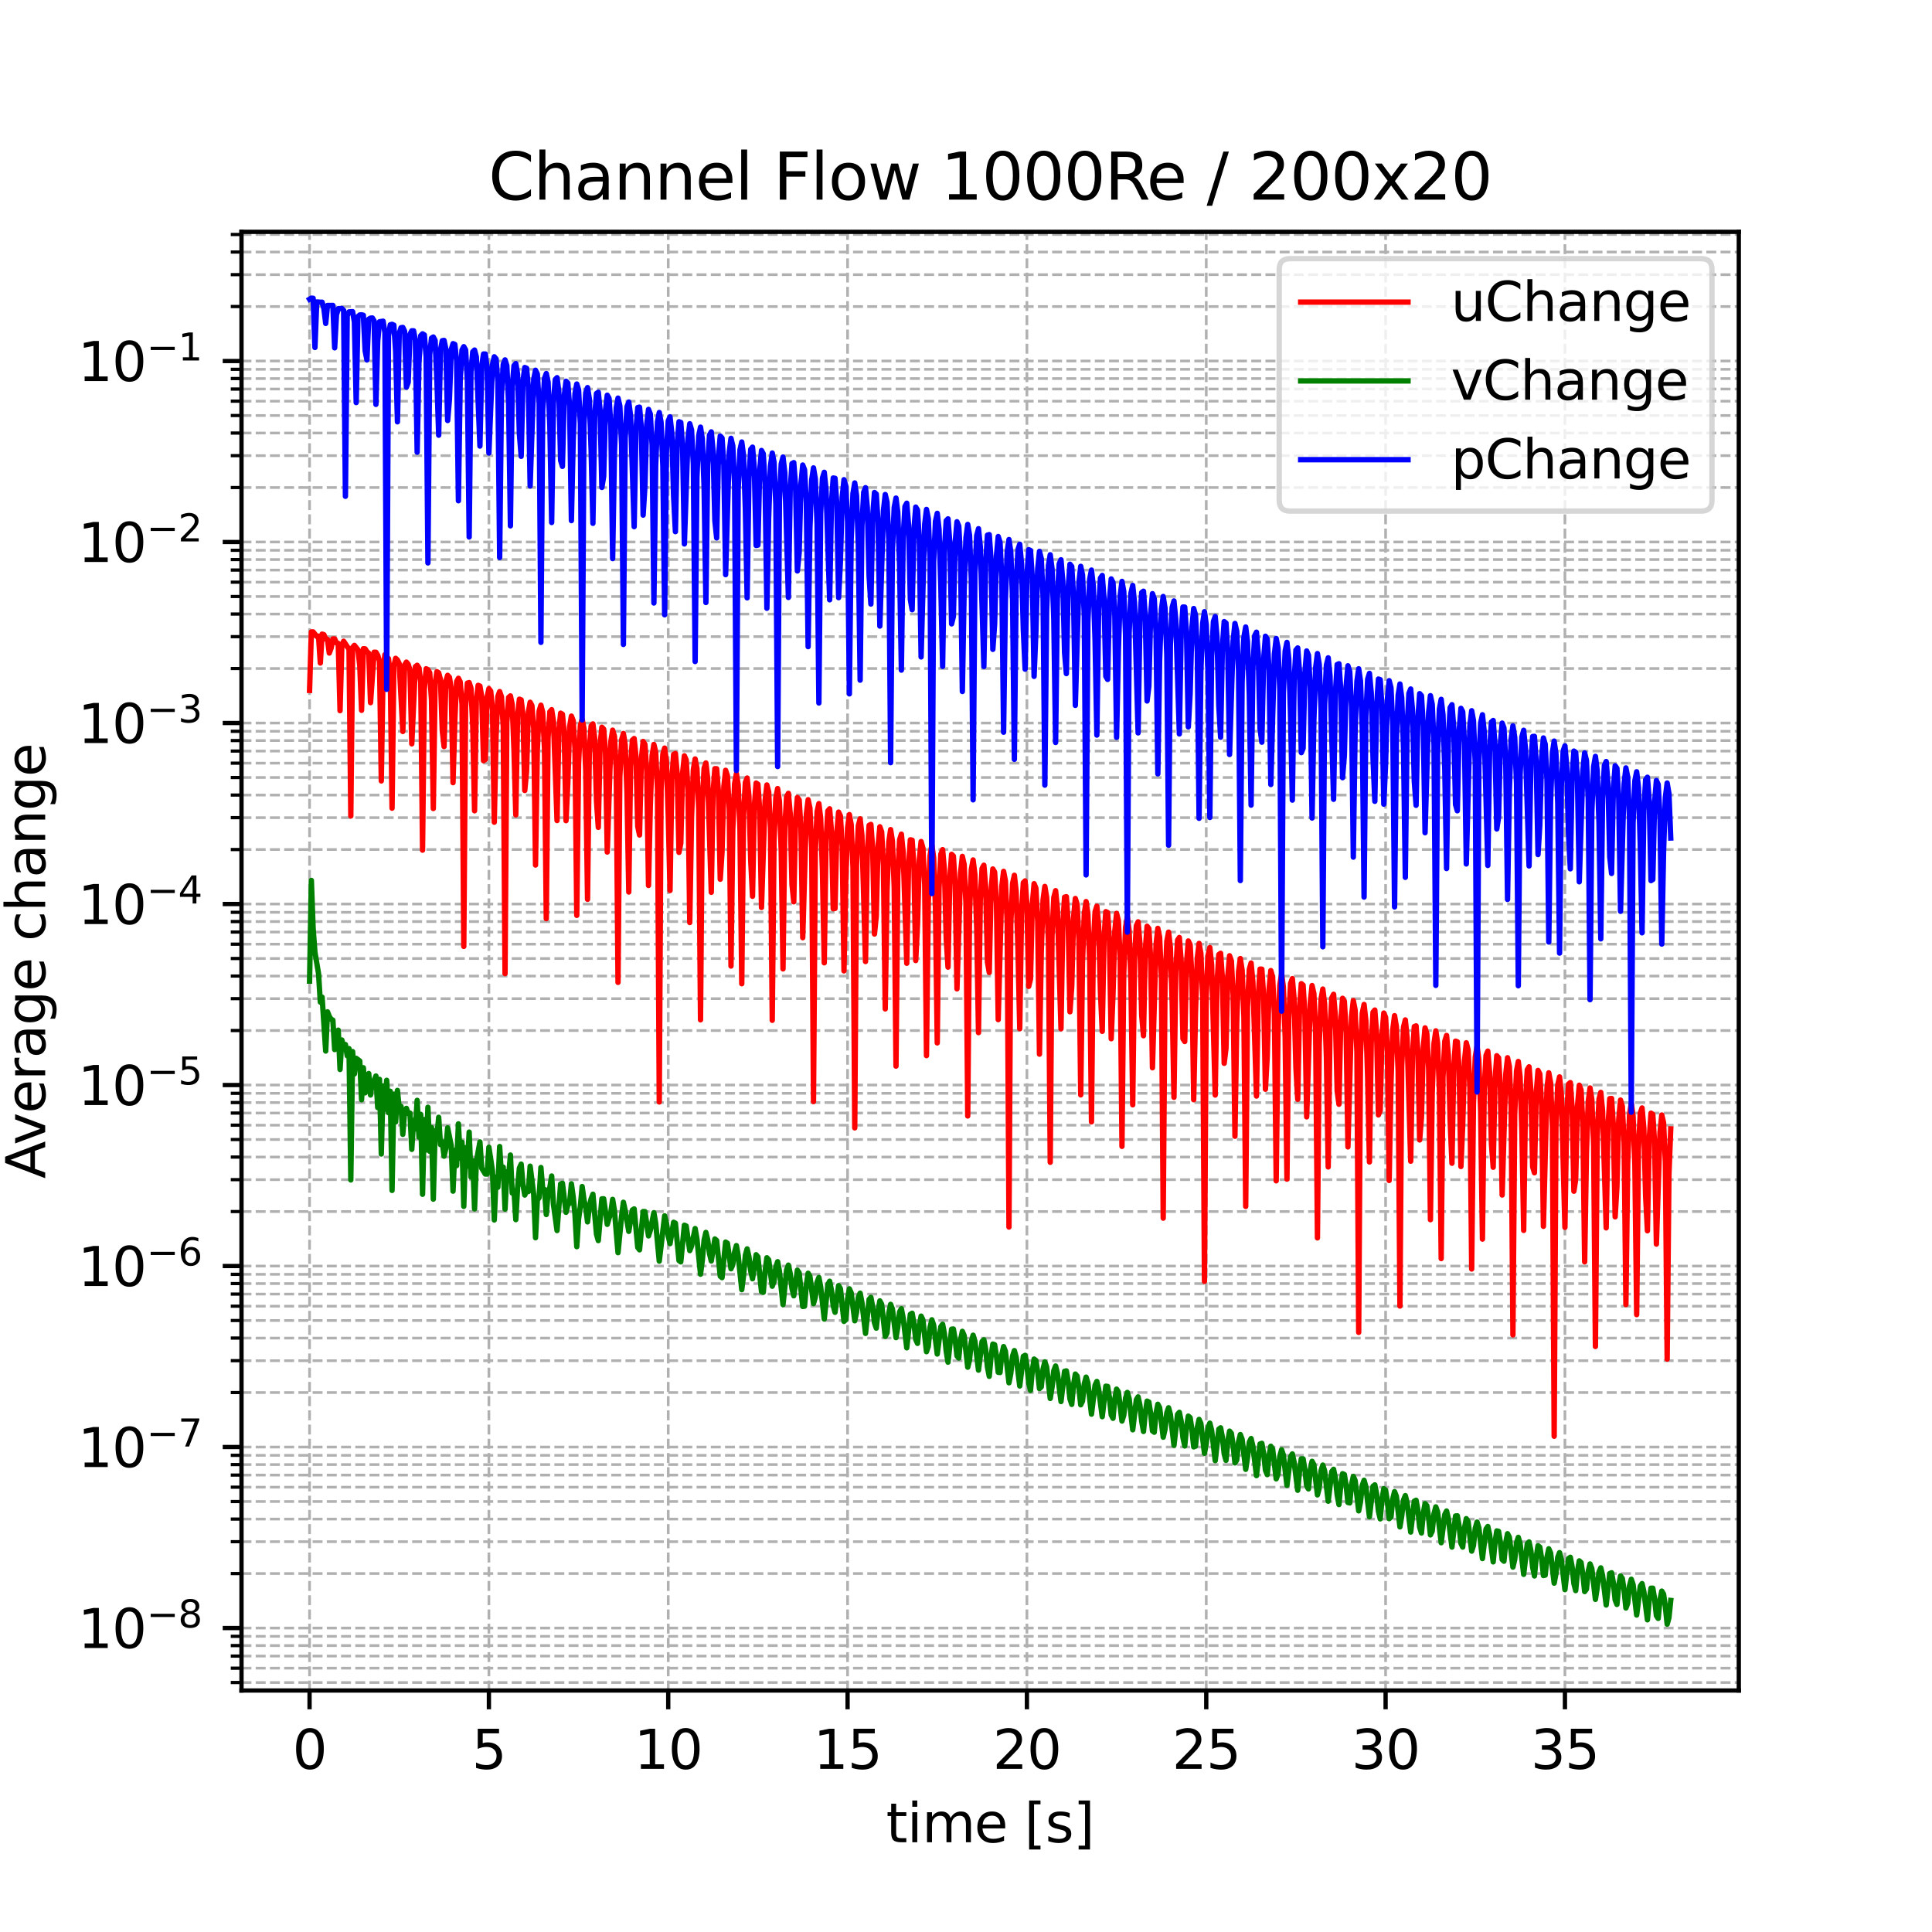 <?xml version="1.0" encoding="utf-8" standalone="no"?>
<!DOCTYPE svg PUBLIC "-//W3C//DTD SVG 1.1//EN"
  "http://www.w3.org/Graphics/SVG/1.1/DTD/svg11.dtd">
<svg xmlns:xlink="http://www.w3.org/1999/xlink" width="360pt" height="360pt" viewBox="0 0 360 360" xmlns="http://www.w3.org/2000/svg" version="1.1">
 <defs>
  <style type="text/css">*{stroke-linejoin: round; stroke-linecap: butt}</style>
 </defs>
 <g id="figure_1">
  <g id="patch_1">
   <path d="M 0 360 
L 360 360 
L 360 0 
L 0 0 
z
" style="fill: #ffffff"/>
  </g>
  <g id="axes_1">
   <g id="patch_2">
    <path d="M 45 315 
L 324 315 
L 324 43.2 
L 45 43.2 
z
" style="fill: #ffffff"/>
   </g>
   <g id="matplotlib.axis_1">
    <g id="xtick_1">
     <g id="line2d_1">
      <path d="M 57.682 315 
L 57.682 43.2 
" clip-path="url(#p6a61cc7f1a)" style="fill: none; stroke-dasharray: 1.85,0.8; stroke-dashoffset: 0; stroke: #b0b0b0; stroke-width: 0.5"/>
     </g>
     <g id="line2d_2">
      <defs>
       <path id="m832ad24e37" d="M 0 0 
L 0 3.5 
" style="stroke: #000000; stroke-width: 0.8"/>
      </defs>
      <g>
       <use xlink:href="#m832ad24e37" x="57.682" y="315" style="stroke: #000000; stroke-width: 0.8"/>
      </g>
     </g>
     <g id="text_1">
      <!-- 0 -->
      <g transform="translate(54.501 329.598) scale(0.1 -0.1)">
       <defs>
        <path id="DejaVuSans-30" d="M 2034 4250 
Q 1547 4250 1301 3770 
Q 1056 3291 1056 2328 
Q 1056 1369 1301 889 
Q 1547 409 2034 409 
Q 2525 409 2770 889 
Q 3016 1369 3016 2328 
Q 3016 3291 2770 3770 
Q 2525 4250 2034 4250 
z
M 2034 4750 
Q 2819 4750 3233 4129 
Q 3647 3509 3647 2328 
Q 3647 1150 3233 529 
Q 2819 -91 2034 -91 
Q 1250 -91 836 529 
Q 422 1150 422 2328 
Q 422 3509 836 4129 
Q 1250 4750 2034 4750 
z
" transform="scale(0.016)"/>
       </defs>
       <use xlink:href="#DejaVuSans-30"/>
      </g>
     </g>
    </g>
    <g id="xtick_2">
     <g id="line2d_3">
      <path d="M 91.099 315 
L 91.099 43.2 
" clip-path="url(#p6a61cc7f1a)" style="fill: none; stroke-dasharray: 1.85,0.8; stroke-dashoffset: 0; stroke: #b0b0b0; stroke-width: 0.5"/>
     </g>
     <g id="line2d_4">
      <g>
       <use xlink:href="#m832ad24e37" x="91.099" y="315" style="stroke: #000000; stroke-width: 0.8"/>
      </g>
     </g>
     <g id="text_2">
      <!-- 5 -->
      <g transform="translate(87.918 329.598) scale(0.1 -0.1)">
       <defs>
        <path id="DejaVuSans-35" d="M 691 4666 
L 3169 4666 
L 3169 4134 
L 1269 4134 
L 1269 2991 
Q 1406 3038 1543 3061 
Q 1681 3084 1819 3084 
Q 2600 3084 3056 2656 
Q 3513 2228 3513 1497 
Q 3513 744 3044 326 
Q 2575 -91 1722 -91 
Q 1428 -91 1123 -41 
Q 819 9 494 109 
L 494 744 
Q 775 591 1075 516 
Q 1375 441 1709 441 
Q 2250 441 2565 725 
Q 2881 1009 2881 1497 
Q 2881 1984 2565 2268 
Q 2250 2553 1709 2553 
Q 1456 2553 1204 2497 
Q 953 2441 691 2322 
L 691 4666 
z
" transform="scale(0.016)"/>
       </defs>
       <use xlink:href="#DejaVuSans-35"/>
      </g>
     </g>
    </g>
    <g id="xtick_3">
     <g id="line2d_5">
      <path d="M 124.516 315 
L 124.516 43.2 
" clip-path="url(#p6a61cc7f1a)" style="fill: none; stroke-dasharray: 1.85,0.8; stroke-dashoffset: 0; stroke: #b0b0b0; stroke-width: 0.5"/>
     </g>
     <g id="line2d_6">
      <g>
       <use xlink:href="#m832ad24e37" x="124.516" y="315" style="stroke: #000000; stroke-width: 0.8"/>
      </g>
     </g>
     <g id="text_3">
      <!-- 10 -->
      <g transform="translate(118.154 329.598) scale(0.1 -0.1)">
       <defs>
        <path id="DejaVuSans-31" d="M 794 531 
L 1825 531 
L 1825 4091 
L 703 3866 
L 703 4441 
L 1819 4666 
L 2450 4666 
L 2450 531 
L 3481 531 
L 3481 0 
L 794 0 
L 794 531 
z
" transform="scale(0.016)"/>
       </defs>
       <use xlink:href="#DejaVuSans-31"/>
       <use xlink:href="#DejaVuSans-30" x="63.623"/>
      </g>
     </g>
    </g>
    <g id="xtick_4">
     <g id="line2d_7">
      <path d="M 157.933 315 
L 157.933 43.2 
" clip-path="url(#p6a61cc7f1a)" style="fill: none; stroke-dasharray: 1.85,0.8; stroke-dashoffset: 0; stroke: #b0b0b0; stroke-width: 0.5"/>
     </g>
     <g id="line2d_8">
      <g>
       <use xlink:href="#m832ad24e37" x="157.933" y="315" style="stroke: #000000; stroke-width: 0.8"/>
      </g>
     </g>
     <g id="text_4">
      <!-- 15 -->
      <g transform="translate(151.571 329.598) scale(0.1 -0.1)">
       <use xlink:href="#DejaVuSans-31"/>
       <use xlink:href="#DejaVuSans-35" x="63.623"/>
      </g>
     </g>
    </g>
    <g id="xtick_5">
     <g id="line2d_9">
      <path d="M 191.351 315 
L 191.351 43.2 
" clip-path="url(#p6a61cc7f1a)" style="fill: none; stroke-dasharray: 1.85,0.8; stroke-dashoffset: 0; stroke: #b0b0b0; stroke-width: 0.5"/>
     </g>
     <g id="line2d_10">
      <g>
       <use xlink:href="#m832ad24e37" x="191.351" y="315" style="stroke: #000000; stroke-width: 0.8"/>
      </g>
     </g>
     <g id="text_5">
      <!-- 20 -->
      <g transform="translate(184.988 329.598) scale(0.1 -0.1)">
       <defs>
        <path id="DejaVuSans-32" d="M 1228 531 
L 3431 531 
L 3431 0 
L 469 0 
L 469 531 
Q 828 903 1448 1529 
Q 2069 2156 2228 2338 
Q 2531 2678 2651 2914 
Q 2772 3150 2772 3378 
Q 2772 3750 2511 3984 
Q 2250 4219 1831 4219 
Q 1534 4219 1204 4116 
Q 875 4013 500 3803 
L 500 4441 
Q 881 4594 1212 4672 
Q 1544 4750 1819 4750 
Q 2544 4750 2975 4387 
Q 3406 4025 3406 3419 
Q 3406 3131 3298 2873 
Q 3191 2616 2906 2266 
Q 2828 2175 2409 1742 
Q 1991 1309 1228 531 
z
" transform="scale(0.016)"/>
       </defs>
       <use xlink:href="#DejaVuSans-32"/>
       <use xlink:href="#DejaVuSans-30" x="63.623"/>
      </g>
     </g>
    </g>
    <g id="xtick_6">
     <g id="line2d_11">
      <path d="M 224.768 315 
L 224.768 43.2 
" clip-path="url(#p6a61cc7f1a)" style="fill: none; stroke-dasharray: 1.85,0.8; stroke-dashoffset: 0; stroke: #b0b0b0; stroke-width: 0.5"/>
     </g>
     <g id="line2d_12">
      <g>
       <use xlink:href="#m832ad24e37" x="224.768" y="315" style="stroke: #000000; stroke-width: 0.8"/>
      </g>
     </g>
     <g id="text_6">
      <!-- 25 -->
      <g transform="translate(218.405 329.598) scale(0.1 -0.1)">
       <use xlink:href="#DejaVuSans-32"/>
       <use xlink:href="#DejaVuSans-35" x="63.623"/>
      </g>
     </g>
    </g>
    <g id="xtick_7">
     <g id="line2d_13">
      <path d="M 258.185 315 
L 258.185 43.2 
" clip-path="url(#p6a61cc7f1a)" style="fill: none; stroke-dasharray: 1.85,0.8; stroke-dashoffset: 0; stroke: #b0b0b0; stroke-width: 0.5"/>
     </g>
     <g id="line2d_14">
      <g>
       <use xlink:href="#m832ad24e37" x="258.185" y="315" style="stroke: #000000; stroke-width: 0.8"/>
      </g>
     </g>
     <g id="text_7">
      <!-- 30 -->
      <g transform="translate(251.822 329.598) scale(0.1 -0.1)">
       <defs>
        <path id="DejaVuSans-33" d="M 2597 2516 
Q 3050 2419 3304 2112 
Q 3559 1806 3559 1356 
Q 3559 666 3084 287 
Q 2609 -91 1734 -91 
Q 1441 -91 1130 -33 
Q 819 25 488 141 
L 488 750 
Q 750 597 1062 519 
Q 1375 441 1716 441 
Q 2309 441 2620 675 
Q 2931 909 2931 1356 
Q 2931 1769 2642 2001 
Q 2353 2234 1838 2234 
L 1294 2234 
L 1294 2753 
L 1863 2753 
Q 2328 2753 2575 2939 
Q 2822 3125 2822 3475 
Q 2822 3834 2567 4026 
Q 2313 4219 1838 4219 
Q 1578 4219 1281 4162 
Q 984 4106 628 3988 
L 628 4550 
Q 988 4650 1302 4700 
Q 1616 4750 1894 4750 
Q 2613 4750 3031 4423 
Q 3450 4097 3450 3541 
Q 3450 3153 3228 2886 
Q 3006 2619 2597 2516 
z
" transform="scale(0.016)"/>
       </defs>
       <use xlink:href="#DejaVuSans-33"/>
       <use xlink:href="#DejaVuSans-30" x="63.623"/>
      </g>
     </g>
    </g>
    <g id="xtick_8">
     <g id="line2d_15">
      <path d="M 291.602 315 
L 291.602 43.2 
" clip-path="url(#p6a61cc7f1a)" style="fill: none; stroke-dasharray: 1.85,0.8; stroke-dashoffset: 0; stroke: #b0b0b0; stroke-width: 0.5"/>
     </g>
     <g id="line2d_16">
      <g>
       <use xlink:href="#m832ad24e37" x="291.602" y="315" style="stroke: #000000; stroke-width: 0.8"/>
      </g>
     </g>
     <g id="text_8">
      <!-- 35 -->
      <g transform="translate(285.24 329.598) scale(0.1 -0.1)">
       <use xlink:href="#DejaVuSans-33"/>
       <use xlink:href="#DejaVuSans-35" x="63.623"/>
      </g>
     </g>
    </g>
    <g id="text_9">
     <!-- time [s] -->
     <g transform="translate(165.109 343.277) scale(0.1 -0.1)">
      <defs>
       <path id="DejaVuSans-74" d="M 1172 4494 
L 1172 3500 
L 2356 3500 
L 2356 3053 
L 1172 3053 
L 1172 1153 
Q 1172 725 1289 603 
Q 1406 481 1766 481 
L 2356 481 
L 2356 0 
L 1766 0 
Q 1100 0 847 248 
Q 594 497 594 1153 
L 594 3053 
L 172 3053 
L 172 3500 
L 594 3500 
L 594 4494 
L 1172 4494 
z
" transform="scale(0.016)"/>
       <path id="DejaVuSans-69" d="M 603 3500 
L 1178 3500 
L 1178 0 
L 603 0 
L 603 3500 
z
M 603 4863 
L 1178 4863 
L 1178 4134 
L 603 4134 
L 603 4863 
z
" transform="scale(0.016)"/>
       <path id="DejaVuSans-6d" d="M 3328 2828 
Q 3544 3216 3844 3400 
Q 4144 3584 4550 3584 
Q 5097 3584 5394 3201 
Q 5691 2819 5691 2113 
L 5691 0 
L 5113 0 
L 5113 2094 
Q 5113 2597 4934 2840 
Q 4756 3084 4391 3084 
Q 3944 3084 3684 2787 
Q 3425 2491 3425 1978 
L 3425 0 
L 2847 0 
L 2847 2094 
Q 2847 2600 2669 2842 
Q 2491 3084 2119 3084 
Q 1678 3084 1418 2786 
Q 1159 2488 1159 1978 
L 1159 0 
L 581 0 
L 581 3500 
L 1159 3500 
L 1159 2956 
Q 1356 3278 1631 3431 
Q 1906 3584 2284 3584 
Q 2666 3584 2933 3390 
Q 3200 3197 3328 2828 
z
" transform="scale(0.016)"/>
       <path id="DejaVuSans-65" d="M 3597 1894 
L 3597 1613 
L 953 1613 
Q 991 1019 1311 708 
Q 1631 397 2203 397 
Q 2534 397 2845 478 
Q 3156 559 3463 722 
L 3463 178 
Q 3153 47 2828 -22 
Q 2503 -91 2169 -91 
Q 1331 -91 842 396 
Q 353 884 353 1716 
Q 353 2575 817 3079 
Q 1281 3584 2069 3584 
Q 2775 3584 3186 3129 
Q 3597 2675 3597 1894 
z
M 3022 2063 
Q 3016 2534 2758 2815 
Q 2500 3097 2075 3097 
Q 1594 3097 1305 2825 
Q 1016 2553 972 2059 
L 3022 2063 
z
" transform="scale(0.016)"/>
       <path id="DejaVuSans-20" transform="scale(0.016)"/>
       <path id="DejaVuSans-5b" d="M 550 4863 
L 1875 4863 
L 1875 4416 
L 1125 4416 
L 1125 -397 
L 1875 -397 
L 1875 -844 
L 550 -844 
L 550 4863 
z
" transform="scale(0.016)"/>
       <path id="DejaVuSans-73" d="M 2834 3397 
L 2834 2853 
Q 2591 2978 2328 3040 
Q 2066 3103 1784 3103 
Q 1356 3103 1142 2972 
Q 928 2841 928 2578 
Q 928 2378 1081 2264 
Q 1234 2150 1697 2047 
L 1894 2003 
Q 2506 1872 2764 1633 
Q 3022 1394 3022 966 
Q 3022 478 2636 193 
Q 2250 -91 1575 -91 
Q 1294 -91 989 -36 
Q 684 19 347 128 
L 347 722 
Q 666 556 975 473 
Q 1284 391 1588 391 
Q 1994 391 2212 530 
Q 2431 669 2431 922 
Q 2431 1156 2273 1281 
Q 2116 1406 1581 1522 
L 1381 1569 
Q 847 1681 609 1914 
Q 372 2147 372 2553 
Q 372 3047 722 3315 
Q 1072 3584 1716 3584 
Q 2034 3584 2315 3537 
Q 2597 3491 2834 3397 
z
" transform="scale(0.016)"/>
       <path id="DejaVuSans-5d" d="M 1947 4863 
L 1947 -844 
L 622 -844 
L 622 -397 
L 1369 -397 
L 1369 4416 
L 622 4416 
L 622 4863 
L 1947 4863 
z
" transform="scale(0.016)"/>
      </defs>
      <use xlink:href="#DejaVuSans-74"/>
      <use xlink:href="#DejaVuSans-69" x="39.209"/>
      <use xlink:href="#DejaVuSans-6d" x="66.992"/>
      <use xlink:href="#DejaVuSans-65" x="164.404"/>
      <use xlink:href="#DejaVuSans-20" x="225.928"/>
      <use xlink:href="#DejaVuSans-5b" x="257.715"/>
      <use xlink:href="#DejaVuSans-73" x="296.729"/>
      <use xlink:href="#DejaVuSans-5d" x="348.828"/>
     </g>
    </g>
   </g>
   <g id="matplotlib.axis_2">
    <g id="ytick_1">
     <g id="line2d_17">
      <path d="M 45 303.36 
L 324 303.36 
" clip-path="url(#p6a61cc7f1a)" style="fill: none; stroke-dasharray: 1.85,0.8; stroke-dashoffset: 0; stroke: #b0b0b0; stroke-width: 0.5"/>
     </g>
     <g id="line2d_18">
      <defs>
       <path id="mbef2906d27" d="M 0 0 
L -3.5 0 
" style="stroke: #000000; stroke-width: 0.8"/>
      </defs>
      <g>
       <use xlink:href="#mbef2906d27" x="45" y="303.36" style="stroke: #000000; stroke-width: 0.8"/>
      </g>
     </g>
     <g id="text_10">
      <!-- $\mathdefault{10^{-8}}$ -->
      <g transform="translate(14.5 307.159) scale(0.1 -0.1)">
       <defs>
        <path id="DejaVuSans-2212" d="M 678 2272 
L 4684 2272 
L 4684 1741 
L 678 1741 
L 678 2272 
z
" transform="scale(0.016)"/>
        <path id="DejaVuSans-38" d="M 2034 2216 
Q 1584 2216 1326 1975 
Q 1069 1734 1069 1313 
Q 1069 891 1326 650 
Q 1584 409 2034 409 
Q 2484 409 2743 651 
Q 3003 894 3003 1313 
Q 3003 1734 2745 1975 
Q 2488 2216 2034 2216 
z
M 1403 2484 
Q 997 2584 770 2862 
Q 544 3141 544 3541 
Q 544 4100 942 4425 
Q 1341 4750 2034 4750 
Q 2731 4750 3128 4425 
Q 3525 4100 3525 3541 
Q 3525 3141 3298 2862 
Q 3072 2584 2669 2484 
Q 3125 2378 3379 2068 
Q 3634 1759 3634 1313 
Q 3634 634 3220 271 
Q 2806 -91 2034 -91 
Q 1263 -91 848 271 
Q 434 634 434 1313 
Q 434 1759 690 2068 
Q 947 2378 1403 2484 
z
M 1172 3481 
Q 1172 3119 1398 2916 
Q 1625 2713 2034 2713 
Q 2441 2713 2670 2916 
Q 2900 3119 2900 3481 
Q 2900 3844 2670 4047 
Q 2441 4250 2034 4250 
Q 1625 4250 1398 4047 
Q 1172 3844 1172 3481 
z
" transform="scale(0.016)"/>
       </defs>
       <use xlink:href="#DejaVuSans-31" transform="translate(0 0.766)"/>
       <use xlink:href="#DejaVuSans-30" transform="translate(63.623 0.766)"/>
       <use xlink:href="#DejaVuSans-2212" transform="translate(128.203 39.047) scale(0.7)"/>
       <use xlink:href="#DejaVuSans-38" transform="translate(186.855 39.047) scale(0.7)"/>
      </g>
     </g>
    </g>
    <g id="ytick_2">
     <g id="line2d_19">
      <path d="M 45 269.633 
L 324 269.633 
" clip-path="url(#p6a61cc7f1a)" style="fill: none; stroke-dasharray: 1.85,0.8; stroke-dashoffset: 0; stroke: #b0b0b0; stroke-width: 0.5"/>
     </g>
     <g id="line2d_20">
      <g>
       <use xlink:href="#mbef2906d27" x="45" y="269.633" style="stroke: #000000; stroke-width: 0.8"/>
      </g>
     </g>
     <g id="text_11">
      <!-- $\mathdefault{10^{-7}}$ -->
      <g transform="translate(14.5 273.432) scale(0.1 -0.1)">
       <defs>
        <path id="DejaVuSans-37" d="M 525 4666 
L 3525 4666 
L 3525 4397 
L 1831 0 
L 1172 0 
L 2766 4134 
L 525 4134 
L 525 4666 
z
" transform="scale(0.016)"/>
       </defs>
       <use xlink:href="#DejaVuSans-31" transform="translate(0 0.684)"/>
       <use xlink:href="#DejaVuSans-30" transform="translate(63.623 0.684)"/>
       <use xlink:href="#DejaVuSans-2212" transform="translate(128.203 38.966) scale(0.7)"/>
       <use xlink:href="#DejaVuSans-37" transform="translate(186.855 38.966) scale(0.7)"/>
      </g>
     </g>
    </g>
    <g id="ytick_3">
     <g id="line2d_21">
      <path d="M 45 235.906 
L 324 235.906 
" clip-path="url(#p6a61cc7f1a)" style="fill: none; stroke-dasharray: 1.85,0.8; stroke-dashoffset: 0; stroke: #b0b0b0; stroke-width: 0.5"/>
     </g>
     <g id="line2d_22">
      <g>
       <use xlink:href="#mbef2906d27" x="45" y="235.906" style="stroke: #000000; stroke-width: 0.8"/>
      </g>
     </g>
     <g id="text_12">
      <!-- $\mathdefault{10^{-6}}$ -->
      <g transform="translate(14.5 239.705) scale(0.1 -0.1)">
       <defs>
        <path id="DejaVuSans-36" d="M 2113 2584 
Q 1688 2584 1439 2293 
Q 1191 2003 1191 1497 
Q 1191 994 1439 701 
Q 1688 409 2113 409 
Q 2538 409 2786 701 
Q 3034 994 3034 1497 
Q 3034 2003 2786 2293 
Q 2538 2584 2113 2584 
z
M 3366 4563 
L 3366 3988 
Q 3128 4100 2886 4159 
Q 2644 4219 2406 4219 
Q 1781 4219 1451 3797 
Q 1122 3375 1075 2522 
Q 1259 2794 1537 2939 
Q 1816 3084 2150 3084 
Q 2853 3084 3261 2657 
Q 3669 2231 3669 1497 
Q 3669 778 3244 343 
Q 2819 -91 2113 -91 
Q 1303 -91 875 529 
Q 447 1150 447 2328 
Q 447 3434 972 4092 
Q 1497 4750 2381 4750 
Q 2619 4750 2861 4703 
Q 3103 4656 3366 4563 
z
" transform="scale(0.016)"/>
       </defs>
       <use xlink:href="#DejaVuSans-31" transform="translate(0 0.766)"/>
       <use xlink:href="#DejaVuSans-30" transform="translate(63.623 0.766)"/>
       <use xlink:href="#DejaVuSans-2212" transform="translate(128.203 39.047) scale(0.7)"/>
       <use xlink:href="#DejaVuSans-36" transform="translate(186.855 39.047) scale(0.7)"/>
      </g>
     </g>
    </g>
    <g id="ytick_4">
     <g id="line2d_23">
      <path d="M 45 202.178 
L 324 202.178 
" clip-path="url(#p6a61cc7f1a)" style="fill: none; stroke-dasharray: 1.85,0.8; stroke-dashoffset: 0; stroke: #b0b0b0; stroke-width: 0.5"/>
     </g>
     <g id="line2d_24">
      <g>
       <use xlink:href="#mbef2906d27" x="45" y="202.178" style="stroke: #000000; stroke-width: 0.8"/>
      </g>
     </g>
     <g id="text_13">
      <!-- $\mathdefault{10^{-5}}$ -->
      <g transform="translate(14.5 205.978) scale(0.1 -0.1)">
       <use xlink:href="#DejaVuSans-31" transform="translate(0 0.684)"/>
       <use xlink:href="#DejaVuSans-30" transform="translate(63.623 0.684)"/>
       <use xlink:href="#DejaVuSans-2212" transform="translate(128.203 38.966) scale(0.7)"/>
       <use xlink:href="#DejaVuSans-35" transform="translate(186.855 38.966) scale(0.7)"/>
      </g>
     </g>
    </g>
    <g id="ytick_5">
     <g id="line2d_25">
      <path d="M 45 168.451 
L 324 168.451 
" clip-path="url(#p6a61cc7f1a)" style="fill: none; stroke-dasharray: 1.85,0.8; stroke-dashoffset: 0; stroke: #b0b0b0; stroke-width: 0.5"/>
     </g>
     <g id="line2d_26">
      <g>
       <use xlink:href="#mbef2906d27" x="45" y="168.451" style="stroke: #000000; stroke-width: 0.8"/>
      </g>
     </g>
     <g id="text_14">
      <!-- $\mathdefault{10^{-4}}$ -->
      <g transform="translate(14.5 172.25) scale(0.1 -0.1)">
       <defs>
        <path id="DejaVuSans-34" d="M 2419 4116 
L 825 1625 
L 2419 1625 
L 2419 4116 
z
M 2253 4666 
L 3047 4666 
L 3047 1625 
L 3713 1625 
L 3713 1100 
L 3047 1100 
L 3047 0 
L 2419 0 
L 2419 1100 
L 313 1100 
L 313 1709 
L 2253 4666 
z
" transform="scale(0.016)"/>
       </defs>
       <use xlink:href="#DejaVuSans-31" transform="translate(0 0.684)"/>
       <use xlink:href="#DejaVuSans-30" transform="translate(63.623 0.684)"/>
       <use xlink:href="#DejaVuSans-2212" transform="translate(128.203 38.966) scale(0.7)"/>
       <use xlink:href="#DejaVuSans-34" transform="translate(186.855 38.966) scale(0.7)"/>
      </g>
     </g>
    </g>
    <g id="ytick_6">
     <g id="line2d_27">
      <path d="M 45 134.724 
L 324 134.724 
" clip-path="url(#p6a61cc7f1a)" style="fill: none; stroke-dasharray: 1.85,0.8; stroke-dashoffset: 0; stroke: #b0b0b0; stroke-width: 0.5"/>
     </g>
     <g id="line2d_28">
      <g>
       <use xlink:href="#mbef2906d27" x="45" y="134.724" style="stroke: #000000; stroke-width: 0.8"/>
      </g>
     </g>
     <g id="text_15">
      <!-- $\mathdefault{10^{-3}}$ -->
      <g transform="translate(14.5 138.523) scale(0.1 -0.1)">
       <use xlink:href="#DejaVuSans-31" transform="translate(0 0.766)"/>
       <use xlink:href="#DejaVuSans-30" transform="translate(63.623 0.766)"/>
       <use xlink:href="#DejaVuSans-2212" transform="translate(128.203 39.047) scale(0.7)"/>
       <use xlink:href="#DejaVuSans-33" transform="translate(186.855 39.047) scale(0.7)"/>
      </g>
     </g>
    </g>
    <g id="ytick_7">
     <g id="line2d_29">
      <path d="M 45 100.996 
L 324 100.996 
" clip-path="url(#p6a61cc7f1a)" style="fill: none; stroke-dasharray: 1.85,0.8; stroke-dashoffset: 0; stroke: #b0b0b0; stroke-width: 0.5"/>
     </g>
     <g id="line2d_30">
      <g>
       <use xlink:href="#mbef2906d27" x="45" y="100.996" style="stroke: #000000; stroke-width: 0.8"/>
      </g>
     </g>
     <g id="text_16">
      <!-- $\mathdefault{10^{-2}}$ -->
      <g transform="translate(14.5 104.796) scale(0.1 -0.1)">
       <use xlink:href="#DejaVuSans-31" transform="translate(0 0.766)"/>
       <use xlink:href="#DejaVuSans-30" transform="translate(63.623 0.766)"/>
       <use xlink:href="#DejaVuSans-2212" transform="translate(128.203 39.047) scale(0.7)"/>
       <use xlink:href="#DejaVuSans-32" transform="translate(186.855 39.047) scale(0.7)"/>
      </g>
     </g>
    </g>
    <g id="ytick_8">
     <g id="line2d_31">
      <path d="M 45 67.269 
L 324 67.269 
" clip-path="url(#p6a61cc7f1a)" style="fill: none; stroke-dasharray: 1.85,0.8; stroke-dashoffset: 0; stroke: #b0b0b0; stroke-width: 0.5"/>
     </g>
     <g id="line2d_32">
      <g>
       <use xlink:href="#mbef2906d27" x="45" y="67.269" style="stroke: #000000; stroke-width: 0.8"/>
      </g>
     </g>
     <g id="text_17">
      <!-- $\mathdefault{10^{-1}}$ -->
      <g transform="translate(14.5 71.068) scale(0.1 -0.1)">
       <use xlink:href="#DejaVuSans-31" transform="translate(0 0.684)"/>
       <use xlink:href="#DejaVuSans-30" transform="translate(63.623 0.684)"/>
       <use xlink:href="#DejaVuSans-2212" transform="translate(128.203 38.966) scale(0.7)"/>
       <use xlink:href="#DejaVuSans-31" transform="translate(186.855 38.966) scale(0.7)"/>
      </g>
     </g>
    </g>
    <g id="ytick_9">
     <g id="line2d_33">
      <path d="M 45 313.513 
L 324 313.513 
" clip-path="url(#p6a61cc7f1a)" style="fill: none; stroke-dasharray: 1.85,0.8; stroke-dashoffset: 0; stroke: #b0b0b0; stroke-width: 0.5"/>
     </g>
     <g id="line2d_34">
      <defs>
       <path id="ma7d035ab04" d="M 0 0 
L -2 0 
" style="stroke: #000000; stroke-width: 0.6"/>
      </defs>
      <g>
       <use xlink:href="#ma7d035ab04" x="45" y="313.513" style="stroke: #000000; stroke-width: 0.6"/>
      </g>
     </g>
    </g>
    <g id="ytick_10">
     <g id="line2d_35">
      <path d="M 45 310.842 
L 324 310.842 
" clip-path="url(#p6a61cc7f1a)" style="fill: none; stroke-dasharray: 1.85,0.8; stroke-dashoffset: 0; stroke: #b0b0b0; stroke-width: 0.5"/>
     </g>
     <g id="line2d_36">
      <g>
       <use xlink:href="#ma7d035ab04" x="45" y="310.842" style="stroke: #000000; stroke-width: 0.6"/>
      </g>
     </g>
    </g>
    <g id="ytick_11">
     <g id="line2d_37">
      <path d="M 45 308.585 
L 324 308.585 
" clip-path="url(#p6a61cc7f1a)" style="fill: none; stroke-dasharray: 1.85,0.8; stroke-dashoffset: 0; stroke: #b0b0b0; stroke-width: 0.5"/>
     </g>
     <g id="line2d_38">
      <g>
       <use xlink:href="#ma7d035ab04" x="45" y="308.585" style="stroke: #000000; stroke-width: 0.6"/>
      </g>
     </g>
    </g>
    <g id="ytick_12">
     <g id="line2d_39">
      <path d="M 45 306.629 
L 324 306.629 
" clip-path="url(#p6a61cc7f1a)" style="fill: none; stroke-dasharray: 1.85,0.8; stroke-dashoffset: 0; stroke: #b0b0b0; stroke-width: 0.5"/>
     </g>
     <g id="line2d_40">
      <g>
       <use xlink:href="#ma7d035ab04" x="45" y="306.629" style="stroke: #000000; stroke-width: 0.6"/>
      </g>
     </g>
    </g>
    <g id="ytick_13">
     <g id="line2d_41">
      <path d="M 45 304.903 
L 324 304.903 
" clip-path="url(#p6a61cc7f1a)" style="fill: none; stroke-dasharray: 1.85,0.8; stroke-dashoffset: 0; stroke: #b0b0b0; stroke-width: 0.5"/>
     </g>
     <g id="line2d_42">
      <g>
       <use xlink:href="#ma7d035ab04" x="45" y="304.903" style="stroke: #000000; stroke-width: 0.6"/>
      </g>
     </g>
    </g>
    <g id="ytick_14">
     <g id="line2d_43">
      <path d="M 45 293.207 
L 324 293.207 
" clip-path="url(#p6a61cc7f1a)" style="fill: none; stroke-dasharray: 1.85,0.8; stroke-dashoffset: 0; stroke: #b0b0b0; stroke-width: 0.5"/>
     </g>
     <g id="line2d_44">
      <g>
       <use xlink:href="#ma7d035ab04" x="45" y="293.207" style="stroke: #000000; stroke-width: 0.6"/>
      </g>
     </g>
    </g>
    <g id="ytick_15">
     <g id="line2d_45">
      <path d="M 45 287.268 
L 324 287.268 
" clip-path="url(#p6a61cc7f1a)" style="fill: none; stroke-dasharray: 1.85,0.8; stroke-dashoffset: 0; stroke: #b0b0b0; stroke-width: 0.5"/>
     </g>
     <g id="line2d_46">
      <g>
       <use xlink:href="#ma7d035ab04" x="45" y="287.268" style="stroke: #000000; stroke-width: 0.6"/>
      </g>
     </g>
    </g>
    <g id="ytick_16">
     <g id="line2d_47">
      <path d="M 45 283.054 
L 324 283.054 
" clip-path="url(#p6a61cc7f1a)" style="fill: none; stroke-dasharray: 1.85,0.8; stroke-dashoffset: 0; stroke: #b0b0b0; stroke-width: 0.5"/>
     </g>
     <g id="line2d_48">
      <g>
       <use xlink:href="#ma7d035ab04" x="45" y="283.054" style="stroke: #000000; stroke-width: 0.6"/>
      </g>
     </g>
    </g>
    <g id="ytick_17">
     <g id="line2d_49">
      <path d="M 45 279.786 
L 324 279.786 
" clip-path="url(#p6a61cc7f1a)" style="fill: none; stroke-dasharray: 1.85,0.8; stroke-dashoffset: 0; stroke: #b0b0b0; stroke-width: 0.5"/>
     </g>
     <g id="line2d_50">
      <g>
       <use xlink:href="#ma7d035ab04" x="45" y="279.786" style="stroke: #000000; stroke-width: 0.6"/>
      </g>
     </g>
    </g>
    <g id="ytick_18">
     <g id="line2d_51">
      <path d="M 45 277.115 
L 324 277.115 
" clip-path="url(#p6a61cc7f1a)" style="fill: none; stroke-dasharray: 1.85,0.8; stroke-dashoffset: 0; stroke: #b0b0b0; stroke-width: 0.5"/>
     </g>
     <g id="line2d_52">
      <g>
       <use xlink:href="#ma7d035ab04" x="45" y="277.115" style="stroke: #000000; stroke-width: 0.6"/>
      </g>
     </g>
    </g>
    <g id="ytick_19">
     <g id="line2d_53">
      <path d="M 45 274.857 
L 324 274.857 
" clip-path="url(#p6a61cc7f1a)" style="fill: none; stroke-dasharray: 1.85,0.8; stroke-dashoffset: 0; stroke: #b0b0b0; stroke-width: 0.5"/>
     </g>
     <g id="line2d_54">
      <g>
       <use xlink:href="#ma7d035ab04" x="45" y="274.857" style="stroke: #000000; stroke-width: 0.6"/>
      </g>
     </g>
    </g>
    <g id="ytick_20">
     <g id="line2d_55">
      <path d="M 45 272.901 
L 324 272.901 
" clip-path="url(#p6a61cc7f1a)" style="fill: none; stroke-dasharray: 1.85,0.8; stroke-dashoffset: 0; stroke: #b0b0b0; stroke-width: 0.5"/>
     </g>
     <g id="line2d_56">
      <g>
       <use xlink:href="#ma7d035ab04" x="45" y="272.901" style="stroke: #000000; stroke-width: 0.6"/>
      </g>
     </g>
    </g>
    <g id="ytick_21">
     <g id="line2d_57">
      <path d="M 45 271.176 
L 324 271.176 
" clip-path="url(#p6a61cc7f1a)" style="fill: none; stroke-dasharray: 1.85,0.8; stroke-dashoffset: 0; stroke: #b0b0b0; stroke-width: 0.5"/>
     </g>
     <g id="line2d_58">
      <g>
       <use xlink:href="#ma7d035ab04" x="45" y="271.176" style="stroke: #000000; stroke-width: 0.6"/>
      </g>
     </g>
    </g>
    <g id="ytick_22">
     <g id="line2d_59">
      <path d="M 45 259.48 
L 324 259.48 
" clip-path="url(#p6a61cc7f1a)" style="fill: none; stroke-dasharray: 1.85,0.8; stroke-dashoffset: 0; stroke: #b0b0b0; stroke-width: 0.5"/>
     </g>
     <g id="line2d_60">
      <g>
       <use xlink:href="#ma7d035ab04" x="45" y="259.48" style="stroke: #000000; stroke-width: 0.6"/>
      </g>
     </g>
    </g>
    <g id="ytick_23">
     <g id="line2d_61">
      <path d="M 45 253.541 
L 324 253.541 
" clip-path="url(#p6a61cc7f1a)" style="fill: none; stroke-dasharray: 1.85,0.8; stroke-dashoffset: 0; stroke: #b0b0b0; stroke-width: 0.5"/>
     </g>
     <g id="line2d_62">
      <g>
       <use xlink:href="#ma7d035ab04" x="45" y="253.541" style="stroke: #000000; stroke-width: 0.6"/>
      </g>
     </g>
    </g>
    <g id="ytick_24">
     <g id="line2d_63">
      <path d="M 45 249.327 
L 324 249.327 
" clip-path="url(#p6a61cc7f1a)" style="fill: none; stroke-dasharray: 1.85,0.8; stroke-dashoffset: 0; stroke: #b0b0b0; stroke-width: 0.5"/>
     </g>
     <g id="line2d_64">
      <g>
       <use xlink:href="#ma7d035ab04" x="45" y="249.327" style="stroke: #000000; stroke-width: 0.6"/>
      </g>
     </g>
    </g>
    <g id="ytick_25">
     <g id="line2d_65">
      <path d="M 45 246.058 
L 324 246.058 
" clip-path="url(#p6a61cc7f1a)" style="fill: none; stroke-dasharray: 1.85,0.8; stroke-dashoffset: 0; stroke: #b0b0b0; stroke-width: 0.5"/>
     </g>
     <g id="line2d_66">
      <g>
       <use xlink:href="#ma7d035ab04" x="45" y="246.058" style="stroke: #000000; stroke-width: 0.6"/>
      </g>
     </g>
    </g>
    <g id="ytick_26">
     <g id="line2d_67">
      <path d="M 45 243.388 
L 324 243.388 
" clip-path="url(#p6a61cc7f1a)" style="fill: none; stroke-dasharray: 1.85,0.8; stroke-dashoffset: 0; stroke: #b0b0b0; stroke-width: 0.5"/>
     </g>
     <g id="line2d_68">
      <g>
       <use xlink:href="#ma7d035ab04" x="45" y="243.388" style="stroke: #000000; stroke-width: 0.6"/>
      </g>
     </g>
    </g>
    <g id="ytick_27">
     <g id="line2d_69">
      <path d="M 45 241.13 
L 324 241.13 
" clip-path="url(#p6a61cc7f1a)" style="fill: none; stroke-dasharray: 1.85,0.8; stroke-dashoffset: 0; stroke: #b0b0b0; stroke-width: 0.5"/>
     </g>
     <g id="line2d_70">
      <g>
       <use xlink:href="#ma7d035ab04" x="45" y="241.13" style="stroke: #000000; stroke-width: 0.6"/>
      </g>
     </g>
    </g>
    <g id="ytick_28">
     <g id="line2d_71">
      <path d="M 45 239.174 
L 324 239.174 
" clip-path="url(#p6a61cc7f1a)" style="fill: none; stroke-dasharray: 1.85,0.8; stroke-dashoffset: 0; stroke: #b0b0b0; stroke-width: 0.5"/>
     </g>
     <g id="line2d_72">
      <g>
       <use xlink:href="#ma7d035ab04" x="45" y="239.174" style="stroke: #000000; stroke-width: 0.6"/>
      </g>
     </g>
    </g>
    <g id="ytick_29">
     <g id="line2d_73">
      <path d="M 45 237.449 
L 324 237.449 
" clip-path="url(#p6a61cc7f1a)" style="fill: none; stroke-dasharray: 1.85,0.8; stroke-dashoffset: 0; stroke: #b0b0b0; stroke-width: 0.5"/>
     </g>
     <g id="line2d_74">
      <g>
       <use xlink:href="#ma7d035ab04" x="45" y="237.449" style="stroke: #000000; stroke-width: 0.6"/>
      </g>
     </g>
    </g>
    <g id="ytick_30">
     <g id="line2d_75">
      <path d="M 45 225.753 
L 324 225.753 
" clip-path="url(#p6a61cc7f1a)" style="fill: none; stroke-dasharray: 1.85,0.8; stroke-dashoffset: 0; stroke: #b0b0b0; stroke-width: 0.5"/>
     </g>
     <g id="line2d_76">
      <g>
       <use xlink:href="#ma7d035ab04" x="45" y="225.753" style="stroke: #000000; stroke-width: 0.6"/>
      </g>
     </g>
    </g>
    <g id="ytick_31">
     <g id="line2d_77">
      <path d="M 45 219.814 
L 324 219.814 
" clip-path="url(#p6a61cc7f1a)" style="fill: none; stroke-dasharray: 1.85,0.8; stroke-dashoffset: 0; stroke: #b0b0b0; stroke-width: 0.5"/>
     </g>
     <g id="line2d_78">
      <g>
       <use xlink:href="#ma7d035ab04" x="45" y="219.814" style="stroke: #000000; stroke-width: 0.6"/>
      </g>
     </g>
    </g>
    <g id="ytick_32">
     <g id="line2d_79">
      <path d="M 45 215.6 
L 324 215.6 
" clip-path="url(#p6a61cc7f1a)" style="fill: none; stroke-dasharray: 1.85,0.8; stroke-dashoffset: 0; stroke: #b0b0b0; stroke-width: 0.5"/>
     </g>
     <g id="line2d_80">
      <g>
       <use xlink:href="#ma7d035ab04" x="45" y="215.6" style="stroke: #000000; stroke-width: 0.6"/>
      </g>
     </g>
    </g>
    <g id="ytick_33">
     <g id="line2d_81">
      <path d="M 45 212.331 
L 324 212.331 
" clip-path="url(#p6a61cc7f1a)" style="fill: none; stroke-dasharray: 1.85,0.8; stroke-dashoffset: 0; stroke: #b0b0b0; stroke-width: 0.5"/>
     </g>
     <g id="line2d_82">
      <g>
       <use xlink:href="#ma7d035ab04" x="45" y="212.331" style="stroke: #000000; stroke-width: 0.6"/>
      </g>
     </g>
    </g>
    <g id="ytick_34">
     <g id="line2d_83">
      <path d="M 45 209.661 
L 324 209.661 
" clip-path="url(#p6a61cc7f1a)" style="fill: none; stroke-dasharray: 1.85,0.8; stroke-dashoffset: 0; stroke: #b0b0b0; stroke-width: 0.5"/>
     </g>
     <g id="line2d_84">
      <g>
       <use xlink:href="#ma7d035ab04" x="45" y="209.661" style="stroke: #000000; stroke-width: 0.6"/>
      </g>
     </g>
    </g>
    <g id="ytick_35">
     <g id="line2d_85">
      <path d="M 45 207.403 
L 324 207.403 
" clip-path="url(#p6a61cc7f1a)" style="fill: none; stroke-dasharray: 1.85,0.8; stroke-dashoffset: 0; stroke: #b0b0b0; stroke-width: 0.5"/>
     </g>
     <g id="line2d_86">
      <g>
       <use xlink:href="#ma7d035ab04" x="45" y="207.403" style="stroke: #000000; stroke-width: 0.6"/>
      </g>
     </g>
    </g>
    <g id="ytick_36">
     <g id="line2d_87">
      <path d="M 45 205.447 
L 324 205.447 
" clip-path="url(#p6a61cc7f1a)" style="fill: none; stroke-dasharray: 1.85,0.8; stroke-dashoffset: 0; stroke: #b0b0b0; stroke-width: 0.5"/>
     </g>
     <g id="line2d_88">
      <g>
       <use xlink:href="#ma7d035ab04" x="45" y="205.447" style="stroke: #000000; stroke-width: 0.6"/>
      </g>
     </g>
    </g>
    <g id="ytick_37">
     <g id="line2d_89">
      <path d="M 45 203.722 
L 324 203.722 
" clip-path="url(#p6a61cc7f1a)" style="fill: none; stroke-dasharray: 1.85,0.8; stroke-dashoffset: 0; stroke: #b0b0b0; stroke-width: 0.5"/>
     </g>
     <g id="line2d_90">
      <g>
       <use xlink:href="#ma7d035ab04" x="45" y="203.722" style="stroke: #000000; stroke-width: 0.6"/>
      </g>
     </g>
    </g>
    <g id="ytick_38">
     <g id="line2d_91">
      <path d="M 45 192.025 
L 324 192.025 
" clip-path="url(#p6a61cc7f1a)" style="fill: none; stroke-dasharray: 1.85,0.8; stroke-dashoffset: 0; stroke: #b0b0b0; stroke-width: 0.5"/>
     </g>
     <g id="line2d_92">
      <g>
       <use xlink:href="#ma7d035ab04" x="45" y="192.025" style="stroke: #000000; stroke-width: 0.6"/>
      </g>
     </g>
    </g>
    <g id="ytick_39">
     <g id="line2d_93">
      <path d="M 45 186.086 
L 324 186.086 
" clip-path="url(#p6a61cc7f1a)" style="fill: none; stroke-dasharray: 1.85,0.8; stroke-dashoffset: 0; stroke: #b0b0b0; stroke-width: 0.5"/>
     </g>
     <g id="line2d_94">
      <g>
       <use xlink:href="#ma7d035ab04" x="45" y="186.086" style="stroke: #000000; stroke-width: 0.6"/>
      </g>
     </g>
    </g>
    <g id="ytick_40">
     <g id="line2d_95">
      <path d="M 45 181.872 
L 324 181.872 
" clip-path="url(#p6a61cc7f1a)" style="fill: none; stroke-dasharray: 1.85,0.8; stroke-dashoffset: 0; stroke: #b0b0b0; stroke-width: 0.5"/>
     </g>
     <g id="line2d_96">
      <g>
       <use xlink:href="#ma7d035ab04" x="45" y="181.872" style="stroke: #000000; stroke-width: 0.6"/>
      </g>
     </g>
    </g>
    <g id="ytick_41">
     <g id="line2d_97">
      <path d="M 45 178.604 
L 324 178.604 
" clip-path="url(#p6a61cc7f1a)" style="fill: none; stroke-dasharray: 1.85,0.8; stroke-dashoffset: 0; stroke: #b0b0b0; stroke-width: 0.5"/>
     </g>
     <g id="line2d_98">
      <g>
       <use xlink:href="#ma7d035ab04" x="45" y="178.604" style="stroke: #000000; stroke-width: 0.6"/>
      </g>
     </g>
    </g>
    <g id="ytick_42">
     <g id="line2d_99">
      <path d="M 45 175.933 
L 324 175.933 
" clip-path="url(#p6a61cc7f1a)" style="fill: none; stroke-dasharray: 1.85,0.8; stroke-dashoffset: 0; stroke: #b0b0b0; stroke-width: 0.5"/>
     </g>
     <g id="line2d_100">
      <g>
       <use xlink:href="#ma7d035ab04" x="45" y="175.933" style="stroke: #000000; stroke-width: 0.6"/>
      </g>
     </g>
    </g>
    <g id="ytick_43">
     <g id="line2d_101">
      <path d="M 45 173.675 
L 324 173.675 
" clip-path="url(#p6a61cc7f1a)" style="fill: none; stroke-dasharray: 1.85,0.8; stroke-dashoffset: 0; stroke: #b0b0b0; stroke-width: 0.5"/>
     </g>
     <g id="line2d_102">
      <g>
       <use xlink:href="#ma7d035ab04" x="45" y="173.675" style="stroke: #000000; stroke-width: 0.6"/>
      </g>
     </g>
    </g>
    <g id="ytick_44">
     <g id="line2d_103">
      <path d="M 45 171.72 
L 324 171.72 
" clip-path="url(#p6a61cc7f1a)" style="fill: none; stroke-dasharray: 1.85,0.8; stroke-dashoffset: 0; stroke: #b0b0b0; stroke-width: 0.5"/>
     </g>
     <g id="line2d_104">
      <g>
       <use xlink:href="#ma7d035ab04" x="45" y="171.72" style="stroke: #000000; stroke-width: 0.6"/>
      </g>
     </g>
    </g>
    <g id="ytick_45">
     <g id="line2d_105">
      <path d="M 45 169.994 
L 324 169.994 
" clip-path="url(#p6a61cc7f1a)" style="fill: none; stroke-dasharray: 1.85,0.8; stroke-dashoffset: 0; stroke: #b0b0b0; stroke-width: 0.5"/>
     </g>
     <g id="line2d_106">
      <g>
       <use xlink:href="#ma7d035ab04" x="45" y="169.994" style="stroke: #000000; stroke-width: 0.6"/>
      </g>
     </g>
    </g>
    <g id="ytick_46">
     <g id="line2d_107">
      <path d="M 45 158.298 
L 324 158.298 
" clip-path="url(#p6a61cc7f1a)" style="fill: none; stroke-dasharray: 1.85,0.8; stroke-dashoffset: 0; stroke: #b0b0b0; stroke-width: 0.5"/>
     </g>
     <g id="line2d_108">
      <g>
       <use xlink:href="#ma7d035ab04" x="45" y="158.298" style="stroke: #000000; stroke-width: 0.6"/>
      </g>
     </g>
    </g>
    <g id="ytick_47">
     <g id="line2d_109">
      <path d="M 45 152.359 
L 324 152.359 
" clip-path="url(#p6a61cc7f1a)" style="fill: none; stroke-dasharray: 1.85,0.8; stroke-dashoffset: 0; stroke: #b0b0b0; stroke-width: 0.5"/>
     </g>
     <g id="line2d_110">
      <g>
       <use xlink:href="#ma7d035ab04" x="45" y="152.359" style="stroke: #000000; stroke-width: 0.6"/>
      </g>
     </g>
    </g>
    <g id="ytick_48">
     <g id="line2d_111">
      <path d="M 45 148.145 
L 324 148.145 
" clip-path="url(#p6a61cc7f1a)" style="fill: none; stroke-dasharray: 1.85,0.8; stroke-dashoffset: 0; stroke: #b0b0b0; stroke-width: 0.5"/>
     </g>
     <g id="line2d_112">
      <g>
       <use xlink:href="#ma7d035ab04" x="45" y="148.145" style="stroke: #000000; stroke-width: 0.6"/>
      </g>
     </g>
    </g>
    <g id="ytick_49">
     <g id="line2d_113">
      <path d="M 45 144.877 
L 324 144.877 
" clip-path="url(#p6a61cc7f1a)" style="fill: none; stroke-dasharray: 1.85,0.8; stroke-dashoffset: 0; stroke: #b0b0b0; stroke-width: 0.5"/>
     </g>
     <g id="line2d_114">
      <g>
       <use xlink:href="#ma7d035ab04" x="45" y="144.877" style="stroke: #000000; stroke-width: 0.6"/>
      </g>
     </g>
    </g>
    <g id="ytick_50">
     <g id="line2d_115">
      <path d="M 45 142.206 
L 324 142.206 
" clip-path="url(#p6a61cc7f1a)" style="fill: none; stroke-dasharray: 1.85,0.8; stroke-dashoffset: 0; stroke: #b0b0b0; stroke-width: 0.5"/>
     </g>
     <g id="line2d_116">
      <g>
       <use xlink:href="#ma7d035ab04" x="45" y="142.206" style="stroke: #000000; stroke-width: 0.6"/>
      </g>
     </g>
    </g>
    <g id="ytick_51">
     <g id="line2d_117">
      <path d="M 45 139.948 
L 324 139.948 
" clip-path="url(#p6a61cc7f1a)" style="fill: none; stroke-dasharray: 1.85,0.8; stroke-dashoffset: 0; stroke: #b0b0b0; stroke-width: 0.5"/>
     </g>
     <g id="line2d_118">
      <g>
       <use xlink:href="#ma7d035ab04" x="45" y="139.948" style="stroke: #000000; stroke-width: 0.6"/>
      </g>
     </g>
    </g>
    <g id="ytick_52">
     <g id="line2d_119">
      <path d="M 45 137.992 
L 324 137.992 
" clip-path="url(#p6a61cc7f1a)" style="fill: none; stroke-dasharray: 1.85,0.8; stroke-dashoffset: 0; stroke: #b0b0b0; stroke-width: 0.5"/>
     </g>
     <g id="line2d_120">
      <g>
       <use xlink:href="#ma7d035ab04" x="45" y="137.992" style="stroke: #000000; stroke-width: 0.6"/>
      </g>
     </g>
    </g>
    <g id="ytick_53">
     <g id="line2d_121">
      <path d="M 45 136.267 
L 324 136.267 
" clip-path="url(#p6a61cc7f1a)" style="fill: none; stroke-dasharray: 1.85,0.8; stroke-dashoffset: 0; stroke: #b0b0b0; stroke-width: 0.5"/>
     </g>
     <g id="line2d_122">
      <g>
       <use xlink:href="#ma7d035ab04" x="45" y="136.267" style="stroke: #000000; stroke-width: 0.6"/>
      </g>
     </g>
    </g>
    <g id="ytick_54">
     <g id="line2d_123">
      <path d="M 45 124.571 
L 324 124.571 
" clip-path="url(#p6a61cc7f1a)" style="fill: none; stroke-dasharray: 1.85,0.8; stroke-dashoffset: 0; stroke: #b0b0b0; stroke-width: 0.5"/>
     </g>
     <g id="line2d_124">
      <g>
       <use xlink:href="#ma7d035ab04" x="45" y="124.571" style="stroke: #000000; stroke-width: 0.6"/>
      </g>
     </g>
    </g>
    <g id="ytick_55">
     <g id="line2d_125">
      <path d="M 45 118.632 
L 324 118.632 
" clip-path="url(#p6a61cc7f1a)" style="fill: none; stroke-dasharray: 1.85,0.8; stroke-dashoffset: 0; stroke: #b0b0b0; stroke-width: 0.5"/>
     </g>
     <g id="line2d_126">
      <g>
       <use xlink:href="#ma7d035ab04" x="45" y="118.632" style="stroke: #000000; stroke-width: 0.6"/>
      </g>
     </g>
    </g>
    <g id="ytick_56">
     <g id="line2d_127">
      <path d="M 45 114.418 
L 324 114.418 
" clip-path="url(#p6a61cc7f1a)" style="fill: none; stroke-dasharray: 1.85,0.8; stroke-dashoffset: 0; stroke: #b0b0b0; stroke-width: 0.5"/>
     </g>
     <g id="line2d_128">
      <g>
       <use xlink:href="#ma7d035ab04" x="45" y="114.418" style="stroke: #000000; stroke-width: 0.6"/>
      </g>
     </g>
    </g>
    <g id="ytick_57">
     <g id="line2d_129">
      <path d="M 45 111.149 
L 324 111.149 
" clip-path="url(#p6a61cc7f1a)" style="fill: none; stroke-dasharray: 1.85,0.8; stroke-dashoffset: 0; stroke: #b0b0b0; stroke-width: 0.5"/>
     </g>
     <g id="line2d_130">
      <g>
       <use xlink:href="#ma7d035ab04" x="45" y="111.149" style="stroke: #000000; stroke-width: 0.6"/>
      </g>
     </g>
    </g>
    <g id="ytick_58">
     <g id="line2d_131">
      <path d="M 45 108.479 
L 324 108.479 
" clip-path="url(#p6a61cc7f1a)" style="fill: none; stroke-dasharray: 1.85,0.8; stroke-dashoffset: 0; stroke: #b0b0b0; stroke-width: 0.5"/>
     </g>
     <g id="line2d_132">
      <g>
       <use xlink:href="#ma7d035ab04" x="45" y="108.479" style="stroke: #000000; stroke-width: 0.6"/>
      </g>
     </g>
    </g>
    <g id="ytick_59">
     <g id="line2d_133">
      <path d="M 45 106.221 
L 324 106.221 
" clip-path="url(#p6a61cc7f1a)" style="fill: none; stroke-dasharray: 1.85,0.8; stroke-dashoffset: 0; stroke: #b0b0b0; stroke-width: 0.5"/>
     </g>
     <g id="line2d_134">
      <g>
       <use xlink:href="#ma7d035ab04" x="45" y="106.221" style="stroke: #000000; stroke-width: 0.6"/>
      </g>
     </g>
    </g>
    <g id="ytick_60">
     <g id="line2d_135">
      <path d="M 45 104.265 
L 324 104.265 
" clip-path="url(#p6a61cc7f1a)" style="fill: none; stroke-dasharray: 1.85,0.8; stroke-dashoffset: 0; stroke: #b0b0b0; stroke-width: 0.5"/>
     </g>
     <g id="line2d_136">
      <g>
       <use xlink:href="#ma7d035ab04" x="45" y="104.265" style="stroke: #000000; stroke-width: 0.6"/>
      </g>
     </g>
    </g>
    <g id="ytick_61">
     <g id="line2d_137">
      <path d="M 45 102.54 
L 324 102.54 
" clip-path="url(#p6a61cc7f1a)" style="fill: none; stroke-dasharray: 1.85,0.8; stroke-dashoffset: 0; stroke: #b0b0b0; stroke-width: 0.5"/>
     </g>
     <g id="line2d_138">
      <g>
       <use xlink:href="#ma7d035ab04" x="45" y="102.54" style="stroke: #000000; stroke-width: 0.6"/>
      </g>
     </g>
    </g>
    <g id="ytick_62">
     <g id="line2d_139">
      <path d="M 45 90.844 
L 324 90.844 
" clip-path="url(#p6a61cc7f1a)" style="fill: none; stroke-dasharray: 1.85,0.8; stroke-dashoffset: 0; stroke: #b0b0b0; stroke-width: 0.5"/>
     </g>
     <g id="line2d_140">
      <g>
       <use xlink:href="#ma7d035ab04" x="45" y="90.844" style="stroke: #000000; stroke-width: 0.6"/>
      </g>
     </g>
    </g>
    <g id="ytick_63">
     <g id="line2d_141">
      <path d="M 45 84.904 
L 324 84.904 
" clip-path="url(#p6a61cc7f1a)" style="fill: none; stroke-dasharray: 1.85,0.8; stroke-dashoffset: 0; stroke: #b0b0b0; stroke-width: 0.5"/>
     </g>
     <g id="line2d_142">
      <g>
       <use xlink:href="#ma7d035ab04" x="45" y="84.904" style="stroke: #000000; stroke-width: 0.6"/>
      </g>
     </g>
    </g>
    <g id="ytick_64">
     <g id="line2d_143">
      <path d="M 45 80.691 
L 324 80.691 
" clip-path="url(#p6a61cc7f1a)" style="fill: none; stroke-dasharray: 1.85,0.8; stroke-dashoffset: 0; stroke: #b0b0b0; stroke-width: 0.5"/>
     </g>
     <g id="line2d_144">
      <g>
       <use xlink:href="#ma7d035ab04" x="45" y="80.691" style="stroke: #000000; stroke-width: 0.6"/>
      </g>
     </g>
    </g>
    <g id="ytick_65">
     <g id="line2d_145">
      <path d="M 45 77.422 
L 324 77.422 
" clip-path="url(#p6a61cc7f1a)" style="fill: none; stroke-dasharray: 1.85,0.8; stroke-dashoffset: 0; stroke: #b0b0b0; stroke-width: 0.5"/>
     </g>
     <g id="line2d_146">
      <g>
       <use xlink:href="#ma7d035ab04" x="45" y="77.422" style="stroke: #000000; stroke-width: 0.6"/>
      </g>
     </g>
    </g>
    <g id="ytick_66">
     <g id="line2d_147">
      <path d="M 45 74.752 
L 324 74.752 
" clip-path="url(#p6a61cc7f1a)" style="fill: none; stroke-dasharray: 1.85,0.8; stroke-dashoffset: 0; stroke: #b0b0b0; stroke-width: 0.5"/>
     </g>
     <g id="line2d_148">
      <g>
       <use xlink:href="#ma7d035ab04" x="45" y="74.752" style="stroke: #000000; stroke-width: 0.6"/>
      </g>
     </g>
    </g>
    <g id="ytick_67">
     <g id="line2d_149">
      <path d="M 45 72.494 
L 324 72.494 
" clip-path="url(#p6a61cc7f1a)" style="fill: none; stroke-dasharray: 1.85,0.8; stroke-dashoffset: 0; stroke: #b0b0b0; stroke-width: 0.5"/>
     </g>
     <g id="line2d_150">
      <g>
       <use xlink:href="#ma7d035ab04" x="45" y="72.494" style="stroke: #000000; stroke-width: 0.6"/>
      </g>
     </g>
    </g>
    <g id="ytick_68">
     <g id="line2d_151">
      <path d="M 45 70.538 
L 324 70.538 
" clip-path="url(#p6a61cc7f1a)" style="fill: none; stroke-dasharray: 1.85,0.8; stroke-dashoffset: 0; stroke: #b0b0b0; stroke-width: 0.5"/>
     </g>
     <g id="line2d_152">
      <g>
       <use xlink:href="#ma7d035ab04" x="45" y="70.538" style="stroke: #000000; stroke-width: 0.6"/>
      </g>
     </g>
    </g>
    <g id="ytick_69">
     <g id="line2d_153">
      <path d="M 45 68.812 
L 324 68.812 
" clip-path="url(#p6a61cc7f1a)" style="fill: none; stroke-dasharray: 1.85,0.8; stroke-dashoffset: 0; stroke: #b0b0b0; stroke-width: 0.5"/>
     </g>
     <g id="line2d_154">
      <g>
       <use xlink:href="#ma7d035ab04" x="45" y="68.812" style="stroke: #000000; stroke-width: 0.6"/>
      </g>
     </g>
    </g>
    <g id="ytick_70">
     <g id="line2d_155">
      <path d="M 45 57.116 
L 324 57.116 
" clip-path="url(#p6a61cc7f1a)" style="fill: none; stroke-dasharray: 1.85,0.8; stroke-dashoffset: 0; stroke: #b0b0b0; stroke-width: 0.5"/>
     </g>
     <g id="line2d_156">
      <g>
       <use xlink:href="#ma7d035ab04" x="45" y="57.116" style="stroke: #000000; stroke-width: 0.6"/>
      </g>
     </g>
    </g>
    <g id="ytick_71">
     <g id="line2d_157">
      <path d="M 45 51.177 
L 324 51.177 
" clip-path="url(#p6a61cc7f1a)" style="fill: none; stroke-dasharray: 1.85,0.8; stroke-dashoffset: 0; stroke: #b0b0b0; stroke-width: 0.5"/>
     </g>
     <g id="line2d_158">
      <g>
       <use xlink:href="#ma7d035ab04" x="45" y="51.177" style="stroke: #000000; stroke-width: 0.6"/>
      </g>
     </g>
    </g>
    <g id="ytick_72">
     <g id="line2d_159">
      <path d="M 45 46.963 
L 324 46.963 
" clip-path="url(#p6a61cc7f1a)" style="fill: none; stroke-dasharray: 1.85,0.8; stroke-dashoffset: 0; stroke: #b0b0b0; stroke-width: 0.5"/>
     </g>
     <g id="line2d_160">
      <g>
       <use xlink:href="#ma7d035ab04" x="45" y="46.963" style="stroke: #000000; stroke-width: 0.6"/>
      </g>
     </g>
    </g>
    <g id="ytick_73">
     <g id="line2d_161">
      <path d="M 45 43.695 
L 324 43.695 
" clip-path="url(#p6a61cc7f1a)" style="fill: none; stroke-dasharray: 1.85,0.8; stroke-dashoffset: 0; stroke: #b0b0b0; stroke-width: 0.5"/>
     </g>
     <g id="line2d_162">
      <g>
       <use xlink:href="#ma7d035ab04" x="45" y="43.695" style="stroke: #000000; stroke-width: 0.6"/>
      </g>
     </g>
    </g>
    <g id="text_18">
     <!-- Average change -->
     <g transform="translate(8.42 219.623) rotate(-90) scale(0.1 -0.1)">
      <defs>
       <path id="DejaVuSans-41" d="M 2188 4044 
L 1331 1722 
L 3047 1722 
L 2188 4044 
z
M 1831 4666 
L 2547 4666 
L 4325 0 
L 3669 0 
L 3244 1197 
L 1141 1197 
L 716 0 
L 50 0 
L 1831 4666 
z
" transform="scale(0.016)"/>
       <path id="DejaVuSans-76" d="M 191 3500 
L 800 3500 
L 1894 563 
L 2988 3500 
L 3597 3500 
L 2284 0 
L 1503 0 
L 191 3500 
z
" transform="scale(0.016)"/>
       <path id="DejaVuSans-72" d="M 2631 2963 
Q 2534 3019 2420 3045 
Q 2306 3072 2169 3072 
Q 1681 3072 1420 2755 
Q 1159 2438 1159 1844 
L 1159 0 
L 581 0 
L 581 3500 
L 1159 3500 
L 1159 2956 
Q 1341 3275 1631 3429 
Q 1922 3584 2338 3584 
Q 2397 3584 2469 3576 
Q 2541 3569 2628 3553 
L 2631 2963 
z
" transform="scale(0.016)"/>
       <path id="DejaVuSans-61" d="M 2194 1759 
Q 1497 1759 1228 1600 
Q 959 1441 959 1056 
Q 959 750 1161 570 
Q 1363 391 1709 391 
Q 2188 391 2477 730 
Q 2766 1069 2766 1631 
L 2766 1759 
L 2194 1759 
z
M 3341 1997 
L 3341 0 
L 2766 0 
L 2766 531 
Q 2569 213 2275 61 
Q 1981 -91 1556 -91 
Q 1019 -91 701 211 
Q 384 513 384 1019 
Q 384 1609 779 1909 
Q 1175 2209 1959 2209 
L 2766 2209 
L 2766 2266 
Q 2766 2663 2505 2880 
Q 2244 3097 1772 3097 
Q 1472 3097 1187 3025 
Q 903 2953 641 2809 
L 641 3341 
Q 956 3463 1253 3523 
Q 1550 3584 1831 3584 
Q 2591 3584 2966 3190 
Q 3341 2797 3341 1997 
z
" transform="scale(0.016)"/>
       <path id="DejaVuSans-67" d="M 2906 1791 
Q 2906 2416 2648 2759 
Q 2391 3103 1925 3103 
Q 1463 3103 1205 2759 
Q 947 2416 947 1791 
Q 947 1169 1205 825 
Q 1463 481 1925 481 
Q 2391 481 2648 825 
Q 2906 1169 2906 1791 
z
M 3481 434 
Q 3481 -459 3084 -895 
Q 2688 -1331 1869 -1331 
Q 1566 -1331 1297 -1286 
Q 1028 -1241 775 -1147 
L 775 -588 
Q 1028 -725 1275 -790 
Q 1522 -856 1778 -856 
Q 2344 -856 2625 -561 
Q 2906 -266 2906 331 
L 2906 616 
Q 2728 306 2450 153 
Q 2172 0 1784 0 
Q 1141 0 747 490 
Q 353 981 353 1791 
Q 353 2603 747 3093 
Q 1141 3584 1784 3584 
Q 2172 3584 2450 3431 
Q 2728 3278 2906 2969 
L 2906 3500 
L 3481 3500 
L 3481 434 
z
" transform="scale(0.016)"/>
       <path id="DejaVuSans-63" d="M 3122 3366 
L 3122 2828 
Q 2878 2963 2633 3030 
Q 2388 3097 2138 3097 
Q 1578 3097 1268 2742 
Q 959 2388 959 1747 
Q 959 1106 1268 751 
Q 1578 397 2138 397 
Q 2388 397 2633 464 
Q 2878 531 3122 666 
L 3122 134 
Q 2881 22 2623 -34 
Q 2366 -91 2075 -91 
Q 1284 -91 818 406 
Q 353 903 353 1747 
Q 353 2603 823 3093 
Q 1294 3584 2113 3584 
Q 2378 3584 2631 3529 
Q 2884 3475 3122 3366 
z
" transform="scale(0.016)"/>
       <path id="DejaVuSans-68" d="M 3513 2113 
L 3513 0 
L 2938 0 
L 2938 2094 
Q 2938 2591 2744 2837 
Q 2550 3084 2163 3084 
Q 1697 3084 1428 2787 
Q 1159 2491 1159 1978 
L 1159 0 
L 581 0 
L 581 4863 
L 1159 4863 
L 1159 2956 
Q 1366 3272 1645 3428 
Q 1925 3584 2291 3584 
Q 2894 3584 3203 3211 
Q 3513 2838 3513 2113 
z
" transform="scale(0.016)"/>
       <path id="DejaVuSans-6e" d="M 3513 2113 
L 3513 0 
L 2938 0 
L 2938 2094 
Q 2938 2591 2744 2837 
Q 2550 3084 2163 3084 
Q 1697 3084 1428 2787 
Q 1159 2491 1159 1978 
L 1159 0 
L 581 0 
L 581 3500 
L 1159 3500 
L 1159 2956 
Q 1366 3272 1645 3428 
Q 1925 3584 2291 3584 
Q 2894 3584 3203 3211 
Q 3513 2838 3513 2113 
z
" transform="scale(0.016)"/>
      </defs>
      <use xlink:href="#DejaVuSans-41"/>
      <use xlink:href="#DejaVuSans-76" x="62.533"/>
      <use xlink:href="#DejaVuSans-65" x="121.713"/>
      <use xlink:href="#DejaVuSans-72" x="183.236"/>
      <use xlink:href="#DejaVuSans-61" x="224.35"/>
      <use xlink:href="#DejaVuSans-67" x="285.629"/>
      <use xlink:href="#DejaVuSans-65" x="349.105"/>
      <use xlink:href="#DejaVuSans-20" x="410.629"/>
      <use xlink:href="#DejaVuSans-63" x="442.416"/>
      <use xlink:href="#DejaVuSans-68" x="497.396"/>
      <use xlink:href="#DejaVuSans-61" x="560.775"/>
      <use xlink:href="#DejaVuSans-6e" x="622.055"/>
      <use xlink:href="#DejaVuSans-67" x="685.434"/>
      <use xlink:href="#DejaVuSans-65" x="748.91"/>
     </g>
    </g>
   </g>
   <g id="line2d_163">
    <path d="M 57.682 128.646 
L 58.016 117.744 
L 58.35 117.745 
L 59.019 118.587 
L 59.353 118.543 
L 59.687 123.546 
L 60.021 118.158 
L 60.355 118.269 
L 60.689 119.059 
L 61.024 119.149 
L 61.358 121.69 
L 61.692 120.785 
L 62.026 119.055 
L 62.36 119.052 
L 62.694 119.811 
L 63.029 119.887 
L 63.363 132.428 
L 63.697 120.281 
L 64.031 119.484 
L 65.034 120.988 
L 65.368 152.049 
L 65.702 120.64 
L 66.036 120.251 
L 66.704 121.088 
L 67.039 124.081 
L 67.373 132.359 
L 67.707 120.873 
L 68.041 120.908 
L 68.375 121.435 
L 68.709 121.709 
L 69.044 130.932 
L 69.712 121.532 
L 70.046 121.541 
L 70.38 122.088 
L 70.715 123.185 
L 71.049 145.515 
L 71.383 124.765 
L 71.717 121.996 
L 72.385 122.72 
L 72.72 125.667 
L 73.054 150.595 
L 73.388 124.099 
L 73.722 122.67 
L 74.056 122.983 
L 74.39 123.661 
L 75.059 136.297 
L 75.393 123.889 
L 75.727 123.375 
L 76.061 123.774 
L 76.395 124.877 
L 76.73 138.605 
L 77.398 124.228 
L 77.732 123.961 
L 78.066 124.47 
L 78.4 127.125 
L 78.735 158.413 
L 79.069 128.446 
L 79.403 124.618 
L 79.737 124.782 
L 80.071 125.347 
L 80.405 130.516 
L 80.74 150.658 
L 81.074 127.397 
L 81.408 125.158 
L 81.742 125.37 
L 82.076 126.631 
L 82.411 136.128 
L 82.745 139.107 
L 83.079 126.923 
L 83.413 125.836 
L 83.747 126.208 
L 84.081 128.403 
L 84.416 145.841 
L 84.75 134.262 
L 85.084 127.005 
L 85.418 126.389 
L 85.752 127.055 
L 86.086 131.23 
L 86.421 176.348 
L 86.755 131.684 
L 87.089 127.289 
L 87.423 127.188 
L 87.757 128.218 
L 88.091 135.27 
L 88.426 151.081 
L 88.76 130.474 
L 89.094 127.703 
L 89.428 127.838 
L 89.762 129.849 
L 90.096 141.75 
L 90.431 141.518 
L 90.765 129.862 
L 91.099 128.328 
L 91.433 128.779 
L 91.767 132.071 
L 92.102 153.202 
L 92.436 137.156 
L 92.77 129.769 
L 93.104 128.865 
L 93.438 129.822 
L 93.772 135.363 
L 94.107 181.419 
L 94.441 134.652 
L 94.775 129.961 
L 95.109 129.668 
L 95.443 131.257 
L 95.777 139.952 
L 96.112 151.844 
L 96.446 133.379 
L 96.78 130.283 
L 97.114 130.412 
L 97.448 133.201 
L 97.782 147.298 
L 98.117 143.778 
L 98.451 132.701 
L 98.785 130.859 
L 99.119 131.48 
L 99.453 135.795 
L 99.787 161.187 
L 100.122 139.826 
L 100.456 132.497 
L 100.79 131.403 
L 101.124 132.725 
L 101.458 139.491 
L 101.792 171.181 
L 102.127 137.445 
L 102.461 132.621 
L 102.795 132.236 
L 103.129 134.407 
L 103.798 152.9 
L 104.132 136.161 
L 104.466 132.885 
L 104.8 133.089 
L 105.134 136.628 
L 105.468 152.923 
L 105.803 145.965 
L 106.137 135.456 
L 106.471 133.434 
L 106.805 134.291 
L 107.139 139.544 
L 107.473 170.566 
L 107.808 142.36 
L 108.142 135.188 
L 108.476 134.008 
L 108.81 135.728 
L 109.144 143.616 
L 109.478 167.575 
L 109.813 140.119 
L 110.147 135.27 
L 110.481 134.887 
L 110.815 137.63 
L 111.149 149.267 
L 111.483 154.167 
L 111.818 138.853 
L 112.152 135.511 
L 112.486 135.856 
L 112.82 140.101 
L 113.154 158.763 
L 113.823 138.15 
L 114.157 136.054 
L 114.491 137.189 
L 114.825 143.31 
L 115.159 183.054 
L 115.494 144.808 
L 115.828 137.852 
L 116.162 136.674 
L 116.496 138.805 
L 116.83 147.753 
L 117.164 166.217 
L 117.499 142.71 
L 117.833 137.918 
L 118.167 137.613 
L 118.501 140.905 
L 118.835 153.992 
L 119.169 155.59 
L 119.504 141.483 
L 119.838 138.161 
L 120.172 138.696 
L 120.506 143.607 
L 120.84 164.995 
L 121.174 150.247 
L 121.509 140.8 
L 121.843 138.718 
L 122.177 140.156 
L 122.511 147.096 
L 122.845 205.337 
L 123.179 147.204 
L 123.514 140.502 
L 123.848 139.396 
L 124.182 141.937 
L 124.516 151.918 
L 124.85 165.932 
L 125.185 145.246 
L 125.519 140.57 
L 125.853 140.403 
L 126.187 144.221 
L 126.521 158.828 
L 126.855 157.136 
L 127.19 144.073 
L 127.524 140.836 
L 127.858 141.598 
L 128.192 147.142 
L 128.526 171.901 
L 128.86 152.376 
L 129.195 143.425 
L 129.529 141.422 
L 129.863 143.178 
L 130.197 150.907 
L 130.531 190.033 
L 130.865 149.568 
L 131.2 143.146 
L 131.534 142.167 
L 131.868 145.114 
L 132.536 166.269 
L 132.87 147.747 
L 133.205 143.234 
L 133.539 143.245 
L 133.873 147.57 
L 134.207 163.835 
L 134.541 158.783 
L 134.875 146.638 
L 135.21 143.537 
L 135.544 144.549 
L 135.878 150.705 
L 136.212 180.01 
L 136.546 154.511 
L 136.881 146.036 
L 137.215 144.163 
L 137.549 146.245 
L 137.883 154.752 
L 138.217 183.307 
L 138.551 151.917 
L 138.886 145.792 
L 139.22 144.979 
L 139.554 148.328 
L 139.888 160.422 
L 140.222 167.011 
L 140.556 150.227 
L 140.891 145.913 
L 141.225 146.133 
L 141.559 150.951 
L 141.893 169.095 
L 142.561 149.191 
L 142.896 146.263 
L 143.23 147.541 
L 143.564 154.298 
L 143.898 190.121 
L 144.232 156.658 
L 144.566 148.644 
L 144.901 146.939 
L 145.235 149.35 
L 145.569 158.641 
L 145.903 180.537 
L 146.237 154.262 
L 146.572 148.446 
L 146.906 147.829 
L 147.24 151.574 
L 147.574 164.811 
L 147.908 168.038 
L 148.242 152.699 
L 148.577 148.609 
L 148.911 149.058 
L 149.245 154.363 
L 149.579 174.725 
L 150.247 151.741 
L 150.582 149.014 
L 150.916 150.569 
L 151.25 157.926 
L 151.584 205.264 
L 151.918 158.824 
L 152.252 151.255 
L 152.587 149.744 
L 152.921 152.488 
L 153.255 162.587 
L 153.589 179.404 
L 153.923 156.611 
L 154.257 151.111 
L 154.592 150.71 
L 154.926 154.85 
L 155.26 169.336 
L 155.594 169.279 
L 155.928 155.171 
L 156.262 151.323 
L 156.597 152.017 
L 156.931 157.805 
L 157.265 180.911 
L 157.599 164.196 
L 157.933 154.295 
L 158.268 151.788 
L 158.602 153.628 
L 158.936 161.594 
L 159.27 210.16 
L 159.604 161.013 
L 159.938 153.874 
L 160.273 152.577 
L 160.607 155.657 
L 161.275 179.167 
L 161.609 158.971 
L 161.943 153.79 
L 162.278 153.619 
L 162.612 158.156 
L 162.946 174.041 
L 163.28 170.687 
L 163.614 157.649 
L 163.948 154.056 
L 164.283 155.005 
L 164.617 161.281 
L 164.951 187.995 
L 165.285 166.132 
L 165.619 156.858 
L 165.953 154.584 
L 166.288 156.715 
L 166.622 165.309 
L 166.956 198.657 
L 167.29 163.226 
L 167.624 156.504 
L 167.958 155.435 
L 168.293 158.853 
L 168.961 179.495 
L 169.295 161.345 
L 169.629 156.485 
L 169.964 156.553 
L 170.298 161.491 
L 170.632 178.986 
L 170.966 172.231 
L 171.3 160.137 
L 171.634 156.808 
L 171.969 158.02 
L 172.303 164.794 
L 172.637 196.702 
L 172.971 168.123 
L 173.305 159.432 
L 173.639 157.401 
L 173.974 159.827 
L 174.308 169.08 
L 174.642 194.332 
L 174.976 165.467 
L 175.31 159.148 
L 175.644 158.317 
L 175.979 162.077 
L 176.313 174.926 
L 176.647 180.212 
L 176.981 163.737 
L 177.315 159.194 
L 177.649 159.511 
L 177.984 164.856 
L 178.318 184.258 
L 178.986 162.64 
L 179.32 159.578 
L 179.655 161.058 
L 179.989 168.346 
L 180.323 207.945 
L 180.657 170.166 
L 180.991 162.019 
L 181.325 160.238 
L 181.66 162.964 
L 181.994 172.914 
L 182.328 192.416 
L 182.662 167.735 
L 182.996 161.807 
L 183.33 161.219 
L 183.665 165.327 
L 183.999 179.277 
L 184.333 181.214 
L 184.667 166.149 
L 185.001 161.921 
L 185.335 162.491 
L 185.67 168.253 
L 186.004 189.994 
L 186.672 165.157 
L 187.006 162.367 
L 187.34 164.12 
L 187.675 171.944 
L 188.009 228.643 
L 188.343 172.257 
L 188.677 164.621 
L 189.011 163.094 
L 189.345 166.125 
L 189.68 176.825 
L 190.014 191.697 
L 190.348 170.031 
L 190.682 164.481 
L 191.016 164.142 
L 191.351 168.605 
L 191.685 183.797 
L 192.019 182.435 
L 192.353 168.581 
L 192.687 164.663 
L 193.021 165.492 
L 193.356 171.684 
L 193.69 196.427 
L 194.024 177.478 
L 194.358 167.692 
L 194.692 165.172 
L 195.026 167.204 
L 195.361 175.591 
L 195.695 216.573 
L 196.029 174.394 
L 196.363 167.24 
L 196.697 165.968 
L 197.031 169.31 
L 197.7 191.695 
L 198.034 172.355 
L 198.368 167.171 
L 198.702 167.084 
L 199.036 171.912 
L 199.371 188.535 
L 199.705 183.831 
L 200.039 171.033 
L 200.373 167.421 
L 200.707 168.512 
L 201.042 175.153 
L 201.376 204.019 
L 201.71 179.389 
L 202.044 170.244 
L 202.378 167.995 
L 202.712 170.31 
L 203.047 179.295 
L 203.381 209.04 
L 203.715 176.572 
L 204.049 169.874 
L 204.383 168.859 
L 204.717 172.519 
L 205.052 184.93 
L 205.386 192.172 
L 205.72 174.707 
L 206.054 169.877 
L 206.388 170.045 
L 206.722 175.248 
L 207.057 193.555 
L 207.391 185.369 
L 207.725 173.507 
L 208.059 170.196 
L 208.393 171.551 
L 208.727 178.662 
L 209.062 213.609 
L 209.396 181.367 
L 209.73 172.814 
L 210.064 170.835 
L 210.398 173.437 
L 210.732 183.064 
L 211.067 205.865 
L 211.401 178.79 
L 211.735 172.525 
L 212.069 171.767 
L 212.403 175.753 
L 212.738 189.163 
L 213.072 192.992 
L 213.406 177.086 
L 213.74 172.599 
L 214.074 173.024 
L 214.408 178.616 
L 214.743 198.961 
L 215.411 176.002 
L 215.745 172.986 
L 216.079 174.61 
L 216.413 182.216 
L 216.748 226.984 
L 217.082 183.403 
L 217.416 175.402 
L 217.75 173.69 
L 218.084 176.586 
L 218.418 186.907 
L 218.753 204.47 
L 219.087 181.045 
L 219.421 175.192 
L 219.755 174.692 
L 220.089 179.013 
L 220.423 193.552 
L 220.758 194.071 
L 221.092 179.49 
L 221.426 175.336 
L 221.76 176.02 
L 222.094 182.018 
L 222.428 204.917 
L 222.763 188.784 
L 223.097 178.518 
L 223.431 175.792 
L 223.765 177.689 
L 224.099 185.819 
L 224.434 238.768 
L 224.768 185.494 
L 225.102 178.007 
L 225.436 176.562 
L 225.77 179.758 
L 226.439 204.045 
L 226.773 183.335 
L 227.107 177.875 
L 227.441 177.633 
L 227.775 182.301 
L 228.109 198.133 
L 228.444 195.352 
L 228.778 181.92 
L 229.112 178.089 
L 229.446 179.035 
L 229.78 185.457 
L 230.114 211.725 
L 230.449 190.63 
L 230.783 181.054 
L 231.117 178.613 
L 231.451 180.787 
L 231.785 189.478 
L 232.119 224.801 
L 232.454 187.633 
L 232.788 180.63 
L 233.122 179.449 
L 233.456 182.952 
L 234.125 204.233 
L 234.459 185.658 
L 234.793 180.575 
L 235.127 180.591 
L 235.461 185.617 
L 235.795 202.961 
L 236.13 196.797 
L 236.464 184.374 
L 236.798 180.858 
L 237.132 182.067 
L 237.466 188.935 
L 237.8 220.028 
L 238.135 192.552 
L 238.469 183.61 
L 238.803 181.449 
L 239.137 183.905 
L 239.471 193.198 
L 239.805 219.711 
L 240.14 189.818 
L 240.474 183.27 
L 240.808 182.352 
L 241.142 186.171 
L 241.476 199.005 
L 241.81 204.843 
L 242.145 188.012 
L 242.479 183.29 
L 242.813 183.565 
L 243.147 188.963 
L 243.481 208.112 
L 244.15 186.852 
L 244.484 183.642 
L 244.818 185.118 
L 245.152 192.456 
L 245.486 230.664 
L 245.821 194.542 
L 246.155 186.185 
L 246.489 184.301 
L 246.823 187.043 
L 247.157 196.988 
L 247.491 217.443 
L 247.826 192.044 
L 248.16 185.928 
L 248.494 185.271 
L 248.828 189.414 
L 249.162 203.29 
L 249.496 205.762 
L 249.831 190.395 
L 250.165 186.021 
L 250.499 186.556 
L 250.833 192.342 
L 251.167 213.71 
L 251.836 189.352 
L 252.17 186.441 
L 252.504 188.186 
L 252.838 196.025 
L 253.172 248.271 
L 253.506 196.592 
L 253.841 188.779 
L 254.175 187.167 
L 254.509 190.203 
L 254.843 200.857 
L 255.177 216.516 
L 255.511 194.308 
L 255.846 188.602 
L 256.18 188.206 
L 256.514 192.684 
L 256.848 207.746 
L 257.182 206.919 
L 257.517 192.805 
L 257.851 188.767 
L 258.185 189.563 
L 258.519 195.756 
L 258.853 219.963 
L 259.187 201.86 
L 259.522 191.873 
L 259.856 189.255 
L 260.19 191.274 
L 260.524 199.646 
L 260.858 243.364 
L 261.192 198.696 
L 261.527 191.391 
L 261.861 190.049 
L 262.195 193.384 
L 262.863 216.376 
L 263.197 196.607 
L 263.532 191.292 
L 263.866 191.156 
L 264.2 195.982 
L 264.534 212.416 
L 264.868 208.263 
L 265.202 195.242 
L 265.537 191.529 
L 265.871 192.587 
L 266.205 199.209 
L 266.539 227.274 
L 266.873 203.734 
L 267.208 194.416 
L 267.542 192.085 
L 267.876 194.38 
L 268.21 203.326 
L 268.544 234.521 
L 268.878 200.85 
L 269.213 194.022 
L 269.547 192.945 
L 269.881 196.589 
L 270.215 208.887 
L 270.549 216.754 
L 270.883 198.94 
L 271.218 193.999 
L 271.552 194.122 
L 271.886 199.309 
L 272.22 217.361 
L 272.554 209.76 
L 272.888 197.704 
L 273.223 194.306 
L 273.557 195.629 
L 273.891 202.702 
L 274.225 236.462 
L 274.559 205.682 
L 274.893 196.979 
L 275.228 194.929 
L 275.562 197.507 
L 275.896 207.071 
L 276.23 230.889 
L 276.564 203.048 
L 276.898 196.669 
L 277.233 195.857 
L 277.567 199.818 
L 277.901 213.082 
L 278.235 217.502 
L 278.569 201.304 
L 278.904 196.721 
L 279.238 197.104 
L 279.572 202.668 
L 279.906 222.675 
L 280.574 200.19 
L 280.909 197.098 
L 281.243 198.688 
L 281.577 206.241 
L 281.911 248.738 
L 282.245 207.695 
L 282.579 199.562 
L 282.914 197.787 
L 283.248 200.654 
L 283.582 210.89 
L 283.916 229.266 
L 284.25 205.287 
L 284.584 199.334 
L 284.919 198.784 
L 285.253 203.072 
L 285.587 217.43 
L 285.921 218.525 
L 286.255 203.697 
L 286.589 199.459 
L 286.924 200.102 
L 287.258 206.06 
L 287.592 228.508 
L 288.26 202.698 
L 288.595 199.904 
L 288.929 201.765 
L 289.263 209.829 
L 289.597 267.624 
L 289.931 209.766 
L 290.265 202.163 
L 290.6 200.661 
L 290.934 203.823 
L 291.602 228.702 
L 291.936 207.564 
L 292.27 202.015 
L 292.605 201.726 
L 292.939 206.353 
L 293.273 221.966 
L 293.607 219.763 
L 293.941 206.118 
L 294.275 202.212 
L 294.61 203.116 
L 294.944 209.489 
L 295.278 235.128 
L 295.612 214.938 
L 295.946 205.228 
L 296.28 202.726 
L 296.615 204.861 
L 296.949 213.473 
L 297.283 250.899 
L 297.617 211.89 
L 297.951 204.782 
L 298.285 203.549 
L 298.62 207.014 
L 299.288 228.796 
L 299.622 209.876 
L 299.956 204.713 
L 300.291 204.683 
L 300.625 209.662 
L 300.959 226.739 
L 301.293 221.173 
L 301.627 208.564 
L 301.961 204.98 
L 302.296 206.148 
L 302.63 212.957 
L 302.964 243.093 
L 303.298 216.842 
L 303.632 207.779 
L 303.966 205.562 
L 304.301 207.976 
L 304.635 217.177 
L 304.969 244.961 
L 305.303 214.061 
L 305.637 207.42 
L 305.971 206.452 
L 306.306 210.228 
L 306.64 222.913 
L 306.974 229.338 
L 307.308 212.221 
L 307.642 207.426 
L 307.976 207.656 
L 308.311 213.002 
L 308.645 231.822 
L 309.313 211.036 
L 309.647 207.763 
L 309.981 209.197 
L 310.316 216.468 
L 310.65 253.251 
L 310.984 218.816 
L 311.318 210.35 
L 311.318 210.35 
" clip-path="url(#p6a61cc7f1a)" style="fill: none; stroke: #ff0000; stroke-linecap: square"/>
   </g>
   <g id="line2d_164">
    <path d="M 57.682 182.816 
L 58.016 164.052 
L 58.35 173.025 
L 58.684 177.44 
L 59.353 181.385 
L 59.687 186.728 
L 60.021 185.807 
L 60.689 195.847 
L 61.024 188.539 
L 61.358 189.394 
L 61.692 189.924 
L 62.026 190.088 
L 62.36 195.573 
L 62.694 194.57 
L 63.029 191.959 
L 63.363 199.281 
L 63.697 193.787 
L 64.031 194.959 
L 64.365 194.636 
L 64.699 196.73 
L 65.034 195.392 
L 65.368 219.87 
L 65.702 195.946 
L 66.036 200.113 
L 66.37 197.203 
L 67.039 197.7 
L 67.373 204.926 
L 67.707 198.958 
L 68.041 203.634 
L 68.375 202.771 
L 68.709 200.04 
L 69.044 204.037 
L 69.378 201.493 
L 69.712 201.325 
L 70.046 200.495 
L 70.38 206.38 
L 70.715 201.119 
L 71.049 215.032 
L 71.383 202.347 
L 71.717 206.696 
L 72.051 201.299 
L 72.385 207.334 
L 72.72 203.344 
L 73.054 221.817 
L 73.388 203.879 
L 73.722 209.05 
L 74.056 203.183 
L 74.39 206.539 
L 74.725 206.15 
L 75.059 211.368 
L 75.393 207.069 
L 75.727 206.524 
L 76.061 207.47 
L 76.395 207.414 
L 76.73 214.168 
L 77.064 208.749 
L 77.398 210.367 
L 77.732 205.035 
L 78.066 211.883 
L 78.4 207.661 
L 78.735 222.539 
L 79.069 208.609 
L 79.403 214.286 
L 79.737 206.323 
L 80.071 214.524 
L 80.405 210.101 
L 80.74 223.442 
L 81.074 210.67 
L 81.408 211.846 
L 81.742 208.192 
L 82.076 213.282 
L 82.411 212.776 
L 82.745 215.438 
L 83.079 213.978 
L 83.413 210.156 
L 84.081 213.475 
L 84.416 221.953 
L 84.75 214.322 
L 85.084 217.204 
L 85.418 209.414 
L 85.752 215.812 
L 86.086 212.833 
L 86.421 224.786 
L 86.755 213.845 
L 87.089 217.295 
L 87.423 210.951 
L 87.757 219.31 
L 88.091 216.28 
L 88.426 225.259 
L 88.76 216.456 
L 89.428 212.782 
L 89.762 217.676 
L 90.431 218.764 
L 90.765 218.768 
L 91.099 213.772 
L 91.767 218.213 
L 92.102 227.324 
L 92.436 219.323 
L 92.77 221.228 
L 93.104 213.642 
L 93.438 219.064 
L 93.772 217.482 
L 94.107 225.301 
L 94.441 218.35 
L 94.775 219.121 
L 95.109 215.223 
L 95.443 222.302 
L 95.777 221.879 
L 96.112 227.26 
L 96.446 221.283 
L 96.78 217.658 
L 97.114 216.918 
L 97.448 220.746 
L 97.782 222.682 
L 98.117 221.843 
L 98.451 222.034 
L 98.785 217.303 
L 99.453 222.605 
L 99.787 230.635 
L 100.122 223.632 
L 100.456 223.165 
L 100.79 217.548 
L 101.124 221.501 
L 101.458 221.643 
L 101.792 226.309 
L 102.127 222.079 
L 102.461 221.236 
L 102.795 219.131 
L 103.129 224.425 
L 103.798 229.293 
L 104.466 220.617 
L 104.8 220.482 
L 105.468 225.898 
L 105.803 224.517 
L 106.137 224.181 
L 106.471 220.579 
L 106.805 223.014 
L 107.139 226.295 
L 107.473 232.299 
L 107.808 227.153 
L 108.142 224.797 
L 108.476 221.094 
L 108.81 223.524 
L 109.144 225.017 
L 109.478 227.683 
L 109.813 224.912 
L 110.147 223.395 
L 110.481 222.528 
L 111.149 229.987 
L 111.483 231.168 
L 112.152 223.391 
L 112.486 223.371 
L 113.154 228.141 
L 113.823 225.876 
L 114.157 223.488 
L 114.491 225.558 
L 115.159 233.418 
L 115.828 226.553 
L 116.162 224.026 
L 116.496 225.577 
L 117.164 229.447 
L 117.833 225.476 
L 118.167 225.261 
L 118.835 232.439 
L 119.169 232.886 
L 119.838 225.757 
L 120.172 225.763 
L 120.84 230.293 
L 121.174 229.257 
L 121.843 225.967 
L 122.177 227.934 
L 122.845 234.996 
L 123.848 226.553 
L 124.182 227.894 
L 124.516 230.315 
L 124.85 231.733 
L 125.519 227.753 
L 125.853 227.925 
L 126.521 234.886 
L 126.855 235.13 
L 127.524 228.302 
L 127.858 228.45 
L 128.526 233.03 
L 128.86 232.178 
L 129.529 228.921 
L 129.863 230.837 
L 130.531 237.429 
L 130.865 234.872 
L 131.2 231.075 
L 131.534 229.642 
L 131.868 231.001 
L 132.202 233.566 
L 132.536 234.963 
L 133.205 230.863 
L 133.539 231.157 
L 134.207 237.798 
L 134.541 238.071 
L 135.21 231.442 
L 135.544 231.664 
L 136.212 236.415 
L 136.546 235.607 
L 136.881 233.307 
L 137.215 232.098 
L 137.549 233.924 
L 138.217 240.312 
L 138.551 237.674 
L 138.886 233.893 
L 139.22 232.712 
L 139.554 234.166 
L 139.888 236.859 
L 140.222 238.274 
L 140.891 233.8 
L 141.225 234.202 
L 141.893 240.663 
L 142.227 240.807 
L 142.561 236.906 
L 142.896 234.364 
L 143.23 234.742 
L 143.898 239.667 
L 144.232 238.734 
L 144.566 236.108 
L 144.901 235.095 
L 145.235 236.881 
L 145.903 243.093 
L 146.572 236.635 
L 146.906 235.738 
L 147.24 237.295 
L 147.574 240.112 
L 147.908 241.452 
L 148.577 236.683 
L 148.911 237.183 
L 149.579 243.442 
L 149.913 243.393 
L 150.247 239.461 
L 150.582 237.252 
L 150.916 237.816 
L 151.584 242.91 
L 151.918 241.697 
L 152.252 238.906 
L 152.587 238.045 
L 152.921 239.795 
L 153.589 245.783 
L 154.257 239.379 
L 154.592 238.741 
L 154.926 240.421 
L 155.26 243.315 
L 155.594 244.527 
L 156.262 239.551 
L 156.597 240.119 
L 157.265 246.218 
L 157.599 245.907 
L 157.933 242.056 
L 158.268 240.155 
L 158.602 240.889 
L 159.27 246.108 
L 159.604 244.533 
L 159.938 241.687 
L 160.273 240.964 
L 160.607 242.685 
L 161.275 248.46 
L 161.943 242.137 
L 162.278 241.737 
L 162.612 243.523 
L 162.946 246.481 
L 163.28 247.485 
L 163.614 244.302 
L 163.948 242.401 
L 164.283 243.024 
L 164.951 249.015 
L 165.285 248.381 
L 165.619 244.678 
L 165.953 243.048 
L 166.288 243.927 
L 166.956 249.243 
L 167.29 247.286 
L 167.624 244.454 
L 167.958 243.862 
L 168.293 245.591 
L 168.961 251.15 
L 169.629 244.901 
L 169.964 244.702 
L 170.298 246.586 
L 170.632 249.589 
L 170.966 250.319 
L 171.3 247.012 
L 171.634 245.241 
L 171.969 245.933 
L 172.637 251.868 
L 172.971 250.878 
L 173.305 247.328 
L 173.639 245.924 
L 173.974 246.931 
L 174.642 252.305 
L 175.31 247.216 
L 175.644 246.754 
L 175.979 248.525 
L 176.313 251.785 
L 176.647 253.822 
L 177.315 247.674 
L 177.649 247.638 
L 177.984 249.623 
L 178.318 252.655 
L 178.652 253.061 
L 178.986 249.713 
L 179.32 248.078 
L 179.655 248.855 
L 180.323 254.757 
L 180.657 253.405 
L 180.991 250.001 
L 181.325 248.795 
L 181.66 249.914 
L 182.328 255.308 
L 182.996 249.978 
L 183.33 249.649 
L 183.665 251.477 
L 183.999 254.73 
L 184.333 256.46 
L 184.667 252.808 
L 185.001 250.453 
L 185.335 250.568 
L 185.67 252.646 
L 186.004 255.705 
L 186.338 255.75 
L 186.672 252.414 
L 187.006 250.919 
L 187.34 251.79 
L 188.009 257.664 
L 188.343 255.95 
L 188.677 252.692 
L 189.011 251.664 
L 189.345 252.887 
L 190.014 258.258 
L 190.682 252.743 
L 191.016 252.545 
L 191.351 254.442 
L 191.685 257.69 
L 192.019 259.083 
L 192.353 255.408 
L 192.687 253.241 
L 193.021 253.492 
L 193.356 255.671 
L 193.69 258.744 
L 194.024 258.414 
L 194.358 255.122 
L 194.692 253.762 
L 195.026 254.725 
L 195.695 260.582 
L 196.029 258.509 
L 196.363 255.397 
L 196.697 254.536 
L 197.031 255.864 
L 197.7 261.154 
L 198.368 255.519 
L 198.702 255.441 
L 199.036 257.42 
L 199.371 260.662 
L 199.705 261.689 
L 200.039 258.031 
L 200.373 256.037 
L 200.707 256.424 
L 201.042 258.689 
L 201.376 261.766 
L 201.71 261.072 
L 202.044 257.833 
L 202.378 256.609 
L 202.712 257.67 
L 203.381 263.509 
L 204.049 258.111 
L 204.383 257.414 
L 204.717 258.849 
L 205.386 263.98 
L 206.054 258.298 
L 206.388 258.339 
L 206.722 260.394 
L 207.057 263.635 
L 207.391 264.282 
L 207.725 260.669 
L 208.059 258.842 
L 208.393 259.356 
L 209.062 264.788 
L 209.396 263.713 
L 209.73 260.551 
L 210.064 259.458 
L 210.398 260.614 
L 211.067 266.423 
L 211.735 260.829 
L 212.069 260.285 
L 212.403 261.826 
L 212.738 264.83 
L 213.072 266.732 
L 213.406 263.27 
L 213.74 261.08 
L 214.074 261.245 
L 214.408 263.385 
L 214.743 266.624 
L 215.077 266.877 
L 215.411 263.327 
L 215.745 261.664 
L 216.079 262.289 
L 216.748 267.804 
L 217.082 266.341 
L 217.416 263.27 
L 217.75 262.315 
L 218.084 263.567 
L 218.753 269.314 
L 219.421 263.558 
L 219.755 263.166 
L 220.089 264.82 
L 220.423 267.869 
L 220.758 269.429 
L 221.092 265.926 
L 221.426 263.871 
L 221.76 264.15 
L 222.094 266.376 
L 222.428 269.604 
L 222.763 269.473 
L 223.097 265.994 
L 223.431 264.486 
L 223.765 265.237 
L 224.434 270.806 
L 224.768 268.974 
L 225.102 266.006 
L 225.436 265.183 
L 225.77 266.529 
L 226.439 272.169 
L 227.107 266.306 
L 227.441 266.051 
L 227.775 267.817 
L 228.109 270.902 
L 228.444 272.117 
L 228.778 268.587 
L 229.112 266.672 
L 229.446 267.073 
L 229.78 269.372 
L 230.114 272.593 
L 230.449 272.065 
L 230.783 268.669 
L 231.117 267.308 
L 231.451 268.184 
L 232.119 273.788 
L 232.454 271.622 
L 232.788 268.724 
L 233.122 268.052 
L 233.456 269.487 
L 234.125 274.962 
L 234.793 269.058 
L 235.127 268.946 
L 235.461 270.806 
L 235.795 273.925 
L 236.13 274.774 
L 236.464 271.258 
L 236.798 269.487 
L 237.132 269.989 
L 237.8 275.565 
L 238.135 274.67 
L 238.469 271.373 
L 238.803 270.14 
L 239.137 271.127 
L 239.805 276.777 
L 240.474 271.455 
L 240.808 270.918 
L 241.142 272.468 
L 241.81 277.688 
L 242.145 274.143 
L 242.479 271.825 
L 242.813 271.842 
L 243.147 273.808 
L 243.481 276.945 
L 243.815 277.436 
L 244.15 273.945 
L 244.484 272.292 
L 244.818 272.92 
L 245.486 278.55 
L 245.821 277.262 
L 246.155 274.063 
L 246.489 272.993 
L 246.823 274.083 
L 247.491 279.727 
L 248.16 274.203 
L 248.494 273.788 
L 248.828 275.433 
L 249.162 278.55 
L 249.496 280.353 
L 249.831 276.777 
L 250.165 274.608 
L 250.499 274.753 
L 250.833 276.825 
L 251.167 279.963 
L 251.501 280.052 
L 251.836 276.635 
L 252.17 275.111 
L 252.504 275.853 
L 253.172 281.526 
L 253.506 279.874 
L 253.841 276.777 
L 254.175 275.831 
L 254.509 277.042 
L 255.177 282.621 
L 255.846 276.945 
L 256.18 276.682 
L 256.514 278.416 
L 256.848 281.559 
L 257.182 283.018 
L 257.517 279.438 
L 257.851 277.386 
L 258.185 277.662 
L 258.519 279.844 
L 258.853 282.981 
L 259.187 282.693 
L 259.522 279.324 
L 259.856 277.944 
L 260.19 278.795 
L 260.858 284.516 
L 261.192 282.48 
L 261.527 279.496 
L 261.861 278.686 
L 262.195 280.022 
L 262.863 285.478 
L 263.532 279.727 
L 263.866 279.553 
L 264.2 281.394 
L 264.534 284.557 
L 264.868 285.652 
L 265.202 282.063 
L 265.537 280.172 
L 265.871 280.568 
L 266.205 282.836 
L 266.539 286.006 
L 266.873 285.306 
L 267.208 282.029 
L 267.542 280.786 
L 267.876 281.725 
L 268.544 287.465 
L 269.213 282.201 
L 269.547 281.559 
L 269.881 282.981 
L 270.549 288.279 
L 271.218 282.48 
L 271.552 282.445 
L 271.886 284.396 
L 272.22 287.564 
L 272.554 288.279 
L 272.888 284.72 
L 273.223 282.981 
L 273.557 283.5 
L 274.225 289.03 
L 274.559 287.968 
L 274.893 284.761 
L 275.228 283.614 
L 275.562 284.679 
L 276.23 290.415 
L 276.898 284.927 
L 277.233 284.436 
L 277.567 285.961 
L 278.235 291.033 
L 278.569 287.465 
L 278.904 285.263 
L 279.238 285.349 
L 279.572 287.415 
L 279.906 290.598 
L 280.24 290.907 
L 280.574 287.415 
L 280.909 285.784 
L 281.243 286.415 
L 281.911 292.012 
L 282.245 290.598 
L 282.579 287.465 
L 282.914 286.461 
L 283.248 287.614 
L 283.916 293.354 
L 284.584 287.664 
L 284.919 287.317 
L 285.253 288.92 
L 285.587 292.012 
L 285.921 293.653 
L 286.255 290.116 
L 286.589 288.019 
L 286.924 288.279 
L 287.258 290.415 
L 287.592 293.578 
L 287.926 293.503 
L 288.26 290.116 
L 288.595 288.596 
L 288.929 289.364 
L 289.597 294.997 
L 289.931 293.207 
L 290.265 290.175 
L 290.6 289.308 
L 290.934 290.598 
L 291.602 296.204 
L 292.27 290.415 
L 292.605 290.175 
L 292.939 291.945 
L 293.273 295.08 
L 293.607 296.384 
L 293.941 292.774 
L 294.275 290.845 
L 294.61 291.16 
L 294.944 293.429 
L 295.278 296.568 
L 295.612 296.114 
L 295.946 292.774 
L 296.28 291.417 
L 296.615 292.285 
L 297.283 298.019 
L 297.617 295.848 
L 297.951 292.917 
L 298.285 292.148 
L 298.62 293.578 
L 299.288 299.073 
L 299.956 293.207 
L 300.291 293.061 
L 300.625 294.914 
L 300.959 298.121 
L 301.293 298.964 
L 301.627 295.416 
L 301.961 293.653 
L 302.296 294.114 
L 302.63 296.384 
L 302.964 299.63 
L 303.298 298.749 
L 303.632 295.502 
L 303.966 294.27 
L 304.301 295.247 
L 304.969 300.936 
L 305.637 295.588 
L 305.971 295.08 
L 306.306 296.568 
L 306.974 301.831 
L 307.308 298.224 
L 307.642 295.936 
L 307.976 295.936 
L 308.311 297.918 
L 308.645 301.06 
L 308.979 301.57 
L 309.313 298.121 
L 309.647 296.476 
L 309.981 297.036 
L 310.316 299.405 
L 310.65 302.645 
L 310.984 301.441 
L 311.318 298.224 
L 311.318 298.224 
" clip-path="url(#p6a61cc7f1a)" style="fill: none; stroke: #008000; stroke-linecap: square"/>
   </g>
   <g id="line2d_165">
    <path d="M 57.682 55.76 
L 58.016 55.555 
L 58.35 55.584 
L 58.684 64.747 
L 59.019 56.265 
L 59.687 56.315 
L 60.021 56.311 
L 60.355 57.51 
L 60.689 60.268 
L 61.024 56.923 
L 62.026 56.913 
L 62.36 64.814 
L 62.694 58.684 
L 63.029 57.518 
L 63.697 57.48 
L 64.031 57.836 
L 64.365 92.48 
L 64.699 58.795 
L 65.034 58.117 
L 65.702 58.074 
L 66.036 59.994 
L 66.37 75.014 
L 66.704 58.992 
L 67.039 58.689 
L 67.373 58.659 
L 67.707 58.751 
L 68.041 65.383 
L 68.375 67.077 
L 68.709 59.476 
L 69.044 59.279 
L 69.378 59.247 
L 69.712 59.805 
L 70.046 75.353 
L 70.38 63.605 
L 70.715 59.957 
L 71.383 59.849 
L 71.717 61.967 
L 72.051 128.448 
L 72.385 62.618 
L 72.72 60.518 
L 73.054 60.433 
L 73.388 60.582 
L 73.722 65.454 
L 74.056 78.602 
L 74.39 62.12 
L 74.725 61.065 
L 75.059 61.011 
L 75.393 61.711 
L 75.727 72.14 
L 76.061 71.236 
L 76.395 62.284 
L 76.73 61.64 
L 77.064 61.64 
L 77.398 63.407 
L 77.732 84.263 
L 78.066 67.486 
L 78.4 62.548 
L 78.735 62.205 
L 79.069 62.406 
L 79.403 66.419 
L 79.737 104.893 
L 80.071 66.057 
L 80.405 63.008 
L 80.74 62.797 
L 81.074 63.424 
L 81.408 70.735 
L 81.742 81.094 
L 82.076 65.22 
L 82.411 63.488 
L 82.745 63.431 
L 83.079 65.036 
L 83.413 78.359 
L 83.747 74.41 
L 84.081 65.132 
L 84.416 64.034 
L 84.75 64.177 
L 85.084 67.256 
L 85.418 93.313 
L 85.752 70.79 
L 86.086 65.209 
L 86.421 64.598 
L 86.755 65.184 
L 87.089 70.847 
L 87.423 100.062 
L 87.757 69.185 
L 88.091 65.557 
L 88.426 65.226 
L 88.76 66.508 
L 89.428 83.12 
L 89.762 68.189 
L 90.096 65.961 
L 90.431 65.964 
L 90.765 68.524 
L 91.099 84.417 
L 91.767 67.931 
L 92.102 66.48 
L 92.436 66.87 
L 92.77 71.17 
L 93.104 103.889 
L 93.438 73.76 
L 93.772 67.877 
L 94.107 67.059 
L 94.441 68.126 
L 94.775 75.217 
L 95.109 97.986 
L 95.443 72.097 
L 95.777 68.131 
L 96.112 67.75 
L 96.446 69.735 
L 96.78 80.826 
L 97.114 85.031 
L 97.448 71.033 
L 97.782 68.48 
L 98.117 68.617 
L 98.451 72.083 
L 98.785 90.556 
L 99.453 70.667 
L 99.787 68.986 
L 100.122 69.695 
L 100.456 75.096 
L 100.79 119.693 
L 101.124 76.521 
L 101.458 70.53 
L 101.792 69.601 
L 102.127 71.181 
L 102.461 79.547 
L 102.795 97.361 
L 103.129 74.86 
L 103.463 70.72 
L 103.798 70.373 
L 104.132 73.046 
L 104.466 85.8 
L 104.8 86.906 
L 105.134 73.78 
L 105.468 71.04 
L 105.803 71.375 
L 106.137 75.675 
L 106.471 97.009 
L 106.805 82.103 
L 107.139 73.35 
L 107.473 71.554 
L 107.808 72.62 
L 108.142 79.022 
L 108.476 134.15 
L 108.81 79.145 
L 109.144 73.17 
L 109.478 72.223 
L 109.813 74.311 
L 110.147 83.866 
L 110.481 97.513 
L 110.815 77.52 
L 111.149 73.323 
L 111.483 73.083 
L 111.818 76.408 
L 112.152 90.826 
L 112.486 88.777 
L 112.82 76.455 
L 113.154 73.642 
L 113.489 74.217 
L 113.823 79.288 
L 114.157 104.086 
L 114.491 84.425 
L 114.825 75.994 
L 115.159 74.181 
L 115.494 75.621 
L 115.828 82.951 
L 116.162 120.084 
L 116.496 81.677 
L 116.83 75.801 
L 117.164 74.915 
L 117.499 77.497 
L 118.167 98.135 
L 118.501 80.109 
L 118.835 75.944 
L 119.169 75.869 
L 119.504 79.806 
L 119.838 95.982 
L 120.172 90.662 
L 120.506 79.08 
L 120.84 76.283 
L 121.174 77.128 
L 121.509 82.919 
L 121.843 112.359 
L 122.177 86.7 
L 122.511 78.615 
L 122.845 76.862 
L 123.179 78.68 
L 123.514 86.893 
L 123.848 114.557 
L 124.182 84.149 
L 124.516 78.433 
L 124.85 77.668 
L 125.185 80.724 
L 125.519 92.586 
L 125.853 99.071 
L 126.187 82.651 
L 126.521 78.586 
L 126.855 78.715 
L 127.19 83.232 
L 127.524 101.357 
L 128.192 81.674 
L 128.526 78.961 
L 128.86 80.093 
L 129.195 86.569 
L 129.529 123.269 
L 129.863 88.949 
L 130.197 81.225 
L 130.531 79.59 
L 130.865 81.785 
L 131.2 90.862 
L 131.534 112.268 
L 131.868 86.584 
L 132.202 81.072 
L 132.536 80.472 
L 132.87 83.985 
L 133.205 97.052 
L 133.539 100.234 
L 133.873 85.165 
L 134.207 81.251 
L 134.541 81.613 
L 134.875 86.683 
L 135.21 107.079 
L 135.878 84.251 
L 136.212 81.673 
L 136.546 83.103 
L 136.881 90.245 
L 137.215 143.579 
L 137.549 91.188 
L 137.883 83.834 
L 138.217 82.36 
L 138.551 84.929 
L 138.886 94.873 
L 139.22 111.399 
L 139.554 88.997 
L 139.888 83.722 
L 140.222 83.319 
L 140.556 87.276 
L 140.891 101.636 
L 141.225 101.573 
L 141.559 87.665 
L 141.893 83.94 
L 142.227 84.553 
L 142.561 90.161 
L 142.896 113.341 
L 143.23 96.477 
L 143.564 86.821 
L 143.898 84.416 
L 144.232 86.151 
L 144.566 93.952 
L 144.901 142.835 
L 145.235 93.429 
L 145.569 86.449 
L 145.903 85.166 
L 146.237 88.104 
L 146.906 111.327 
L 147.24 91.403 
L 147.574 86.387 
L 147.908 86.204 
L 148.242 90.596 
L 148.577 106.386 
L 148.911 103.05 
L 149.245 90.162 
L 149.579 86.653 
L 149.913 87.529 
L 150.247 93.668 
L 150.582 120.493 
L 150.916 98.482 
L 151.25 89.393 
L 151.584 87.188 
L 151.918 89.23 
L 152.252 97.698 
L 152.587 130.994 
L 152.921 95.68 
L 153.255 89.073 
L 153.589 88.005 
L 153.923 91.309 
L 154.592 111.764 
L 154.926 93.81 
L 155.26 89.069 
L 155.594 89.12 
L 155.928 93.943 
L 156.262 111.365 
L 156.597 104.645 
L 156.931 92.662 
L 157.265 89.388 
L 157.599 90.537 
L 157.933 97.205 
L 158.268 129.295 
L 158.602 100.524 
L 158.936 91.971 
L 159.27 89.987 
L 159.604 92.339 
L 159.938 101.494 
L 160.273 126.741 
L 160.607 97.947 
L 160.941 91.711 
L 161.275 90.872 
L 161.609 94.541 
L 161.943 107.336 
L 162.278 112.557 
L 162.612 96.224 
L 162.946 91.768 
L 163.28 92.065 
L 163.614 97.319 
L 163.948 116.661 
L 164.617 95.171 
L 164.951 92.145 
L 165.285 93.571 
L 165.619 100.779 
L 165.953 142.111 
L 166.288 102.605 
L 166.622 94.561 
L 166.956 92.809 
L 167.29 95.474 
L 167.624 105.348 
L 167.958 124.87 
L 168.293 100.234 
L 168.627 94.364 
L 168.961 93.764 
L 169.295 97.8 
L 169.629 111.711 
L 169.964 113.613 
L 170.298 98.651 
L 170.632 94.485 
L 170.966 95.035 
L 171.3 100.725 
L 171.634 122.411 
L 172.303 97.693 
L 172.637 94.923 
L 172.971 96.631 
L 173.305 104.393 
L 173.639 166.507 
L 173.974 104.724 
L 174.308 97.164 
L 174.642 95.653 
L 174.976 98.635 
L 175.31 109.274 
L 175.644 124.18 
L 175.979 102.543 
L 176.313 97.033 
L 176.647 96.679 
L 176.981 101.085 
L 177.315 116.25 
L 177.649 114.873 
L 177.984 101.094 
L 178.318 97.22 
L 178.652 98.028 
L 178.986 104.165 
L 179.32 128.85 
L 179.655 109.973 
L 179.989 100.229 
L 180.323 97.721 
L 180.657 99.714 
L 180.991 108.054 
L 181.325 149.038 
L 181.66 106.88 
L 181.994 99.781 
L 182.328 98.518 
L 182.662 101.82 
L 183.33 124.197 
L 183.665 104.875 
L 183.999 99.718 
L 184.333 99.616 
L 184.667 104.398 
L 185.001 121 
L 185.335 116.297 
L 185.67 103.554 
L 186.004 99.972 
L 186.338 101.044 
L 186.672 107.64 
L 187.006 136.436 
L 187.34 111.897 
L 187.675 102.781 
L 188.009 100.538 
L 188.343 102.82 
L 188.677 111.768 
L 189.011 141.494 
L 189.345 109.072 
L 189.68 102.414 
L 190.014 101.403 
L 190.348 105.03 
L 190.682 117.4 
L 191.016 124.687 
L 191.351 107.232 
L 191.685 102.42 
L 192.019 102.573 
L 192.353 107.74 
L 192.687 126.029 
L 193.021 117.855 
L 193.356 106.032 
L 193.69 102.741 
L 194.024 104.08 
L 194.358 111.154 
L 194.692 146.297 
L 195.026 113.884 
L 195.361 105.351 
L 195.695 103.372 
L 196.029 105.947 
L 196.363 115.545 
L 196.697 138.35 
L 197.031 111.3 
L 197.366 105.064 
L 197.7 104.306 
L 198.034 108.264 
L 198.368 121.639 
L 198.702 125.516 
L 199.036 109.614 
L 199.371 105.138 
L 199.705 105.549 
L 200.039 111.112 
L 200.373 131.439 
L 201.042 108.53 
L 201.376 105.527 
L 201.71 107.136 
L 202.044 114.712 
L 202.378 163.032 
L 202.712 115.927 
L 203.047 107.938 
L 203.381 106.224 
L 203.715 109.097 
L 204.049 119.394 
L 204.383 136.975 
L 204.717 113.563 
L 205.052 107.729 
L 205.386 107.227 
L 205.72 111.525 
L 206.054 126.032 
L 206.388 126.601 
L 206.722 112.021 
L 207.057 107.873 
L 207.391 108.544 
L 207.725 114.518 
L 208.059 137.395 
L 208.393 121.295 
L 208.727 111.048 
L 209.062 108.33 
L 209.396 110.213 
L 209.73 118.319 
L 210.064 173.696 
L 210.398 118.022 
L 210.732 110.542 
L 211.067 109.093 
L 211.401 112.27 
L 212.069 136.564 
L 212.403 115.858 
L 212.738 110.411 
L 213.072 110.165 
L 213.406 114.813 
L 213.74 130.615 
L 214.074 127.886 
L 214.408 114.452 
L 214.743 110.624 
L 215.077 111.557 
L 215.411 117.96 
L 215.745 144.197 
L 216.079 123.148 
L 216.413 113.585 
L 216.748 111.148 
L 217.082 113.31 
L 217.416 121.979 
L 217.75 157.504 
L 218.084 120.164 
L 218.418 113.164 
L 218.753 111.979 
L 219.087 115.465 
L 219.755 136.759 
L 220.089 118.184 
L 220.423 113.109 
L 220.758 113.121 
L 221.092 118.13 
L 221.426 135.442 
L 221.76 129.333 
L 222.094 116.906 
L 222.428 113.391 
L 222.763 114.589 
L 223.097 121.44 
L 223.431 152.482 
L 223.765 125.076 
L 224.099 116.141 
L 224.434 113.982 
L 224.768 116.427 
L 225.102 125.701 
L 225.436 152.324 
L 225.77 122.35 
L 226.104 115.804 
L 226.439 114.88 
L 226.773 118.685 
L 227.107 131.502 
L 227.441 137.374 
L 227.775 120.54 
L 228.109 115.823 
L 228.444 116.093 
L 228.778 121.477 
L 229.112 140.591 
L 229.78 119.384 
L 230.114 116.173 
L 230.449 117.639 
L 230.783 124.963 
L 231.117 164.082 
L 231.451 127.069 
L 231.785 118.716 
L 232.119 116.832 
L 232.454 119.564 
L 232.788 129.491 
L 233.122 150.027 
L 233.456 124.577 
L 233.79 118.46 
L 234.125 117.798 
L 234.459 121.929 
L 234.793 135.787 
L 235.127 138.297 
L 235.461 122.924 
L 235.795 118.553 
L 236.13 119.082 
L 236.464 124.856 
L 236.798 146.184 
L 237.466 121.884 
L 237.8 118.971 
L 238.135 120.707 
L 238.469 128.533 
L 238.803 188.409 
L 239.137 129.121 
L 239.471 121.31 
L 239.805 119.697 
L 240.14 122.724 
L 240.474 133.361 
L 240.808 149.087 
L 241.142 126.841 
L 241.476 121.133 
L 241.81 120.731 
L 242.145 125.199 
L 242.479 140.242 
L 242.813 139.455 
L 243.147 125.336 
L 243.481 121.298 
L 243.815 122.089 
L 244.15 128.271 
L 244.484 152.426 
L 244.818 134.399 
L 245.152 124.406 
L 245.486 121.784 
L 245.821 123.794 
L 246.155 132.155 
L 246.489 176.421 
L 246.823 131.227 
L 247.157 123.922 
L 247.491 122.578 
L 247.826 125.905 
L 248.494 148.939 
L 248.828 129.141 
L 249.162 123.823 
L 249.496 123.681 
L 249.831 128.497 
L 250.165 144.91 
L 250.499 140.801 
L 250.833 127.773 
L 251.167 124.059 
L 251.501 125.112 
L 251.836 131.723 
L 252.17 159.718 
L 252.504 136.273 
L 252.838 126.948 
L 253.172 124.613 
L 253.506 126.901 
L 253.841 135.835 
L 254.175 167.161 
L 254.509 133.382 
L 254.843 126.552 
L 255.177 125.473 
L 255.511 129.109 
L 255.846 141.39 
L 256.18 149.313 
L 256.514 131.474 
L 256.848 126.529 
L 257.182 126.646 
L 257.517 131.825 
L 257.851 149.853 
L 258.185 142.298 
L 258.519 130.235 
L 258.853 126.835 
L 259.187 128.153 
L 259.522 135.216 
L 259.856 168.997 
L 260.19 138.22 
L 260.524 129.511 
L 260.858 127.456 
L 261.192 130.027 
L 261.527 139.58 
L 261.861 163.482 
L 262.195 135.581 
L 262.529 129.2 
L 262.863 128.384 
L 263.197 132.338 
L 263.532 145.584 
L 263.866 150.056 
L 264.2 133.838 
L 264.534 129.25 
L 264.868 129.628 
L 265.202 135.183 
L 265.537 155.162 
L 266.205 132.721 
L 266.539 129.626 
L 266.873 131.211 
L 267.208 138.755 
L 267.542 183.613 
L 267.876 140.233 
L 268.21 132.093 
L 268.544 130.314 
L 268.878 133.174 
L 269.213 143.399 
L 269.547 161.84 
L 269.881 137.82 
L 270.215 131.864 
L 270.549 131.31 
L 270.883 135.591 
L 271.218 149.93 
L 271.552 151.076 
L 271.886 136.23 
L 272.22 131.988 
L 272.554 132.625 
L 272.888 138.576 
L 273.223 160.987 
L 273.891 135.229 
L 274.225 132.432 
L 274.559 134.288 
L 274.893 142.343 
L 275.228 203.479 
L 275.562 142.303 
L 275.896 134.694 
L 276.23 133.187 
L 276.564 136.343 
L 277.233 161.267 
L 277.567 140.097 
L 277.901 134.545 
L 278.235 134.252 
L 278.569 138.872 
L 278.904 154.464 
L 279.238 152.312 
L 279.572 138.651 
L 279.906 134.74 
L 280.24 135.64 
L 280.574 142.004 
L 280.909 167.594 
L 281.243 147.477 
L 281.577 137.759 
L 281.911 135.253 
L 282.245 137.384 
L 282.579 145.985 
L 282.914 183.68 
L 283.248 144.427 
L 283.582 137.313 
L 283.916 136.075 
L 284.25 139.534 
L 284.919 161.355 
L 285.253 142.41 
L 285.587 137.242 
L 285.921 137.209 
L 286.255 142.181 
L 286.589 159.233 
L 286.924 153.72 
L 287.258 141.097 
L 287.592 137.508 
L 287.926 138.671 
L 288.26 145.472 
L 288.595 175.534 
L 288.929 149.38 
L 289.263 140.31 
L 289.597 138.089 
L 289.931 140.499 
L 290.265 149.689 
L 290.6 177.598 
L 290.934 146.598 
L 291.268 139.95 
L 291.602 138.978 
L 291.936 142.748 
L 292.27 155.419 
L 292.605 161.893 
L 292.939 144.754 
L 293.273 139.955 
L 293.607 140.181 
L 293.941 145.52 
L 294.275 164.311 
L 294.944 143.568 
L 295.278 140.291 
L 295.612 141.72 
L 295.946 148.983 
L 296.28 186.28 
L 296.615 151.354 
L 296.949 142.88 
L 297.283 140.939 
L 297.617 143.634 
L 297.951 153.462 
L 298.285 174.947 
L 298.62 148.812 
L 298.954 142.604 
L 299.288 141.896 
L 299.622 145.987 
L 299.956 159.671 
L 300.291 162.758 
L 300.625 147.13 
L 300.959 142.684 
L 301.293 143.17 
L 301.627 148.892 
L 301.961 169.809 
L 302.63 146.062 
L 302.964 143.089 
L 303.298 144.786 
L 303.632 152.541 
L 303.966 207.252 
L 304.301 153.39 
L 304.635 145.47 
L 304.969 143.804 
L 305.303 146.789 
L 305.637 157.313 
L 305.971 173.816 
L 306.306 151.066 
L 306.64 145.275 
L 306.974 144.829 
L 307.308 149.251 
L 307.642 164.089 
L 307.976 163.873 
L 308.311 149.534 
L 308.645 145.428 
L 308.979 146.175 
L 309.313 152.298 
L 309.647 175.913 
L 309.981 158.707 
L 310.316 148.579 
L 310.65 145.901 
L 310.984 147.871 
L 311.318 156.15 
L 311.318 156.15 
" clip-path="url(#p6a61cc7f1a)" style="fill: none; stroke: #0000ff; stroke-linecap: square"/>
   </g>
   <g id="patch_3">
    <path d="M 45 315 
L 45 43.2 
" style="fill: none; stroke: #000000; stroke-width: 0.8; stroke-linejoin: miter; stroke-linecap: square"/>
   </g>
   <g id="patch_4">
    <path d="M 324 315 
L 324 43.2 
" style="fill: none; stroke: #000000; stroke-width: 0.8; stroke-linejoin: miter; stroke-linecap: square"/>
   </g>
   <g id="patch_5">
    <path d="M 45 315 
L 324 315 
" style="fill: none; stroke: #000000; stroke-width: 0.8; stroke-linejoin: miter; stroke-linecap: square"/>
   </g>
   <g id="patch_6">
    <path d="M 45 43.2 
L 324 43.2 
" style="fill: none; stroke: #000000; stroke-width: 0.8; stroke-linejoin: miter; stroke-linecap: square"/>
   </g>
   <g id="text_19">
    <!-- Channel Flow 1000Re / 200x20 -->
    <g transform="translate(91.023 37.2) scale(0.12 -0.12)">
     <defs>
      <path id="DejaVuSans-43" d="M 4122 4306 
L 4122 3641 
Q 3803 3938 3442 4084 
Q 3081 4231 2675 4231 
Q 1875 4231 1450 3742 
Q 1025 3253 1025 2328 
Q 1025 1406 1450 917 
Q 1875 428 2675 428 
Q 3081 428 3442 575 
Q 3803 722 4122 1019 
L 4122 359 
Q 3791 134 3420 21 
Q 3050 -91 2638 -91 
Q 1578 -91 968 557 
Q 359 1206 359 2328 
Q 359 3453 968 4101 
Q 1578 4750 2638 4750 
Q 3056 4750 3426 4639 
Q 3797 4528 4122 4306 
z
" transform="scale(0.016)"/>
      <path id="DejaVuSans-6c" d="M 603 4863 
L 1178 4863 
L 1178 0 
L 603 0 
L 603 4863 
z
" transform="scale(0.016)"/>
      <path id="DejaVuSans-46" d="M 628 4666 
L 3309 4666 
L 3309 4134 
L 1259 4134 
L 1259 2759 
L 3109 2759 
L 3109 2228 
L 1259 2228 
L 1259 0 
L 628 0 
L 628 4666 
z
" transform="scale(0.016)"/>
      <path id="DejaVuSans-6f" d="M 1959 3097 
Q 1497 3097 1228 2736 
Q 959 2375 959 1747 
Q 959 1119 1226 758 
Q 1494 397 1959 397 
Q 2419 397 2687 759 
Q 2956 1122 2956 1747 
Q 2956 2369 2687 2733 
Q 2419 3097 1959 3097 
z
M 1959 3584 
Q 2709 3584 3137 3096 
Q 3566 2609 3566 1747 
Q 3566 888 3137 398 
Q 2709 -91 1959 -91 
Q 1206 -91 779 398 
Q 353 888 353 1747 
Q 353 2609 779 3096 
Q 1206 3584 1959 3584 
z
" transform="scale(0.016)"/>
      <path id="DejaVuSans-77" d="M 269 3500 
L 844 3500 
L 1563 769 
L 2278 3500 
L 2956 3500 
L 3675 769 
L 4391 3500 
L 4966 3500 
L 4050 0 
L 3372 0 
L 2619 2869 
L 1863 0 
L 1184 0 
L 269 3500 
z
" transform="scale(0.016)"/>
      <path id="DejaVuSans-52" d="M 2841 2188 
Q 3044 2119 3236 1894 
Q 3428 1669 3622 1275 
L 4263 0 
L 3584 0 
L 2988 1197 
Q 2756 1666 2539 1819 
Q 2322 1972 1947 1972 
L 1259 1972 
L 1259 0 
L 628 0 
L 628 4666 
L 2053 4666 
Q 2853 4666 3247 4331 
Q 3641 3997 3641 3322 
Q 3641 2881 3436 2590 
Q 3231 2300 2841 2188 
z
M 1259 4147 
L 1259 2491 
L 2053 2491 
Q 2509 2491 2742 2702 
Q 2975 2913 2975 3322 
Q 2975 3731 2742 3939 
Q 2509 4147 2053 4147 
L 1259 4147 
z
" transform="scale(0.016)"/>
      <path id="DejaVuSans-2f" d="M 1625 4666 
L 2156 4666 
L 531 -594 
L 0 -594 
L 1625 4666 
z
" transform="scale(0.016)"/>
      <path id="DejaVuSans-78" d="M 3513 3500 
L 2247 1797 
L 3578 0 
L 2900 0 
L 1881 1375 
L 863 0 
L 184 0 
L 1544 1831 
L 300 3500 
L 978 3500 
L 1906 2253 
L 2834 3500 
L 3513 3500 
z
" transform="scale(0.016)"/>
     </defs>
     <use xlink:href="#DejaVuSans-43"/>
     <use xlink:href="#DejaVuSans-68" x="69.824"/>
     <use xlink:href="#DejaVuSans-61" x="133.203"/>
     <use xlink:href="#DejaVuSans-6e" x="194.482"/>
     <use xlink:href="#DejaVuSans-6e" x="257.861"/>
     <use xlink:href="#DejaVuSans-65" x="321.24"/>
     <use xlink:href="#DejaVuSans-6c" x="382.764"/>
     <use xlink:href="#DejaVuSans-20" x="410.547"/>
     <use xlink:href="#DejaVuSans-46" x="442.334"/>
     <use xlink:href="#DejaVuSans-6c" x="499.854"/>
     <use xlink:href="#DejaVuSans-6f" x="527.637"/>
     <use xlink:href="#DejaVuSans-77" x="588.818"/>
     <use xlink:href="#DejaVuSans-20" x="670.605"/>
     <use xlink:href="#DejaVuSans-31" x="702.393"/>
     <use xlink:href="#DejaVuSans-30" x="766.016"/>
     <use xlink:href="#DejaVuSans-30" x="829.639"/>
     <use xlink:href="#DejaVuSans-30" x="893.262"/>
     <use xlink:href="#DejaVuSans-52" x="956.885"/>
     <use xlink:href="#DejaVuSans-65" x="1021.867"/>
     <use xlink:href="#DejaVuSans-20" x="1083.391"/>
     <use xlink:href="#DejaVuSans-2f" x="1115.178"/>
     <use xlink:href="#DejaVuSans-20" x="1148.869"/>
     <use xlink:href="#DejaVuSans-32" x="1180.656"/>
     <use xlink:href="#DejaVuSans-30" x="1244.279"/>
     <use xlink:href="#DejaVuSans-30" x="1307.902"/>
     <use xlink:href="#DejaVuSans-78" x="1371.525"/>
     <use xlink:href="#DejaVuSans-32" x="1430.705"/>
     <use xlink:href="#DejaVuSans-30" x="1494.328"/>
    </g>
   </g>
   <g id="legend_1">
    <g id="patch_7">
     <path d="M 240.364 95.234 
L 317 95.234 
Q 319 95.234 319 93.234 
L 319 50.2 
Q 319 48.2 317 48.2 
L 240.364 48.2 
Q 238.364 48.2 238.364 50.2 
L 238.364 93.234 
Q 238.364 95.234 240.364 95.234 
z
" style="fill: #ffffff; opacity: 0.8; stroke: #cccccc; stroke-linejoin: miter"/>
    </g>
    <g id="line2d_166">
     <path d="M 242.364 56.298 
L 252.364 56.298 
L 262.364 56.298 
" style="fill: none; stroke: #ff0000; stroke-linecap: square"/>
    </g>
    <g id="text_20">
     <!-- uChange -->
     <g transform="translate(270.364 59.798) scale(0.1 -0.1)">
      <defs>
       <path id="DejaVuSans-75" d="M 544 1381 
L 544 3500 
L 1119 3500 
L 1119 1403 
Q 1119 906 1312 657 
Q 1506 409 1894 409 
Q 2359 409 2629 706 
Q 2900 1003 2900 1516 
L 2900 3500 
L 3475 3500 
L 3475 0 
L 2900 0 
L 2900 538 
Q 2691 219 2414 64 
Q 2138 -91 1772 -91 
Q 1169 -91 856 284 
Q 544 659 544 1381 
z
M 1991 3584 
L 1991 3584 
z
" transform="scale(0.016)"/>
      </defs>
      <use xlink:href="#DejaVuSans-75"/>
      <use xlink:href="#DejaVuSans-43" x="63.379"/>
      <use xlink:href="#DejaVuSans-68" x="133.203"/>
      <use xlink:href="#DejaVuSans-61" x="196.582"/>
      <use xlink:href="#DejaVuSans-6e" x="257.861"/>
      <use xlink:href="#DejaVuSans-67" x="321.24"/>
      <use xlink:href="#DejaVuSans-65" x="384.717"/>
     </g>
    </g>
    <g id="line2d_167">
     <path d="M 242.364 70.977 
L 252.364 70.977 
L 262.364 70.977 
" style="fill: none; stroke: #008000; stroke-linecap: square"/>
    </g>
    <g id="text_21">
     <!-- vChange -->
     <g transform="translate(270.364 74.477) scale(0.1 -0.1)">
      <use xlink:href="#DejaVuSans-76"/>
      <use xlink:href="#DejaVuSans-43" x="59.18"/>
      <use xlink:href="#DejaVuSans-68" x="129.004"/>
      <use xlink:href="#DejaVuSans-61" x="192.383"/>
      <use xlink:href="#DejaVuSans-6e" x="253.662"/>
      <use xlink:href="#DejaVuSans-67" x="317.041"/>
      <use xlink:href="#DejaVuSans-65" x="380.518"/>
     </g>
    </g>
    <g id="line2d_168">
     <path d="M 242.364 85.655 
L 252.364 85.655 
L 262.364 85.655 
" style="fill: none; stroke: #0000ff; stroke-linecap: square"/>
    </g>
    <g id="text_22">
     <!-- pChange -->
     <g transform="translate(270.364 89.155) scale(0.1 -0.1)">
      <defs>
       <path id="DejaVuSans-70" d="M 1159 525 
L 1159 -1331 
L 581 -1331 
L 581 3500 
L 1159 3500 
L 1159 2969 
Q 1341 3281 1617 3432 
Q 1894 3584 2278 3584 
Q 2916 3584 3314 3078 
Q 3713 2572 3713 1747 
Q 3713 922 3314 415 
Q 2916 -91 2278 -91 
Q 1894 -91 1617 61 
Q 1341 213 1159 525 
z
M 3116 1747 
Q 3116 2381 2855 2742 
Q 2594 3103 2138 3103 
Q 1681 3103 1420 2742 
Q 1159 2381 1159 1747 
Q 1159 1113 1420 752 
Q 1681 391 2138 391 
Q 2594 391 2855 752 
Q 3116 1113 3116 1747 
z
" transform="scale(0.016)"/>
      </defs>
      <use xlink:href="#DejaVuSans-70"/>
      <use xlink:href="#DejaVuSans-43" x="63.477"/>
      <use xlink:href="#DejaVuSans-68" x="133.301"/>
      <use xlink:href="#DejaVuSans-61" x="196.68"/>
      <use xlink:href="#DejaVuSans-6e" x="257.959"/>
      <use xlink:href="#DejaVuSans-67" x="321.338"/>
      <use xlink:href="#DejaVuSans-65" x="384.814"/>
     </g>
    </g>
   </g>
  </g>
 </g>
 <defs>
  <clipPath id="p6a61cc7f1a">
   <rect x="45" y="43.2" width="279" height="271.8"/>
  </clipPath>
 </defs>
</svg>

